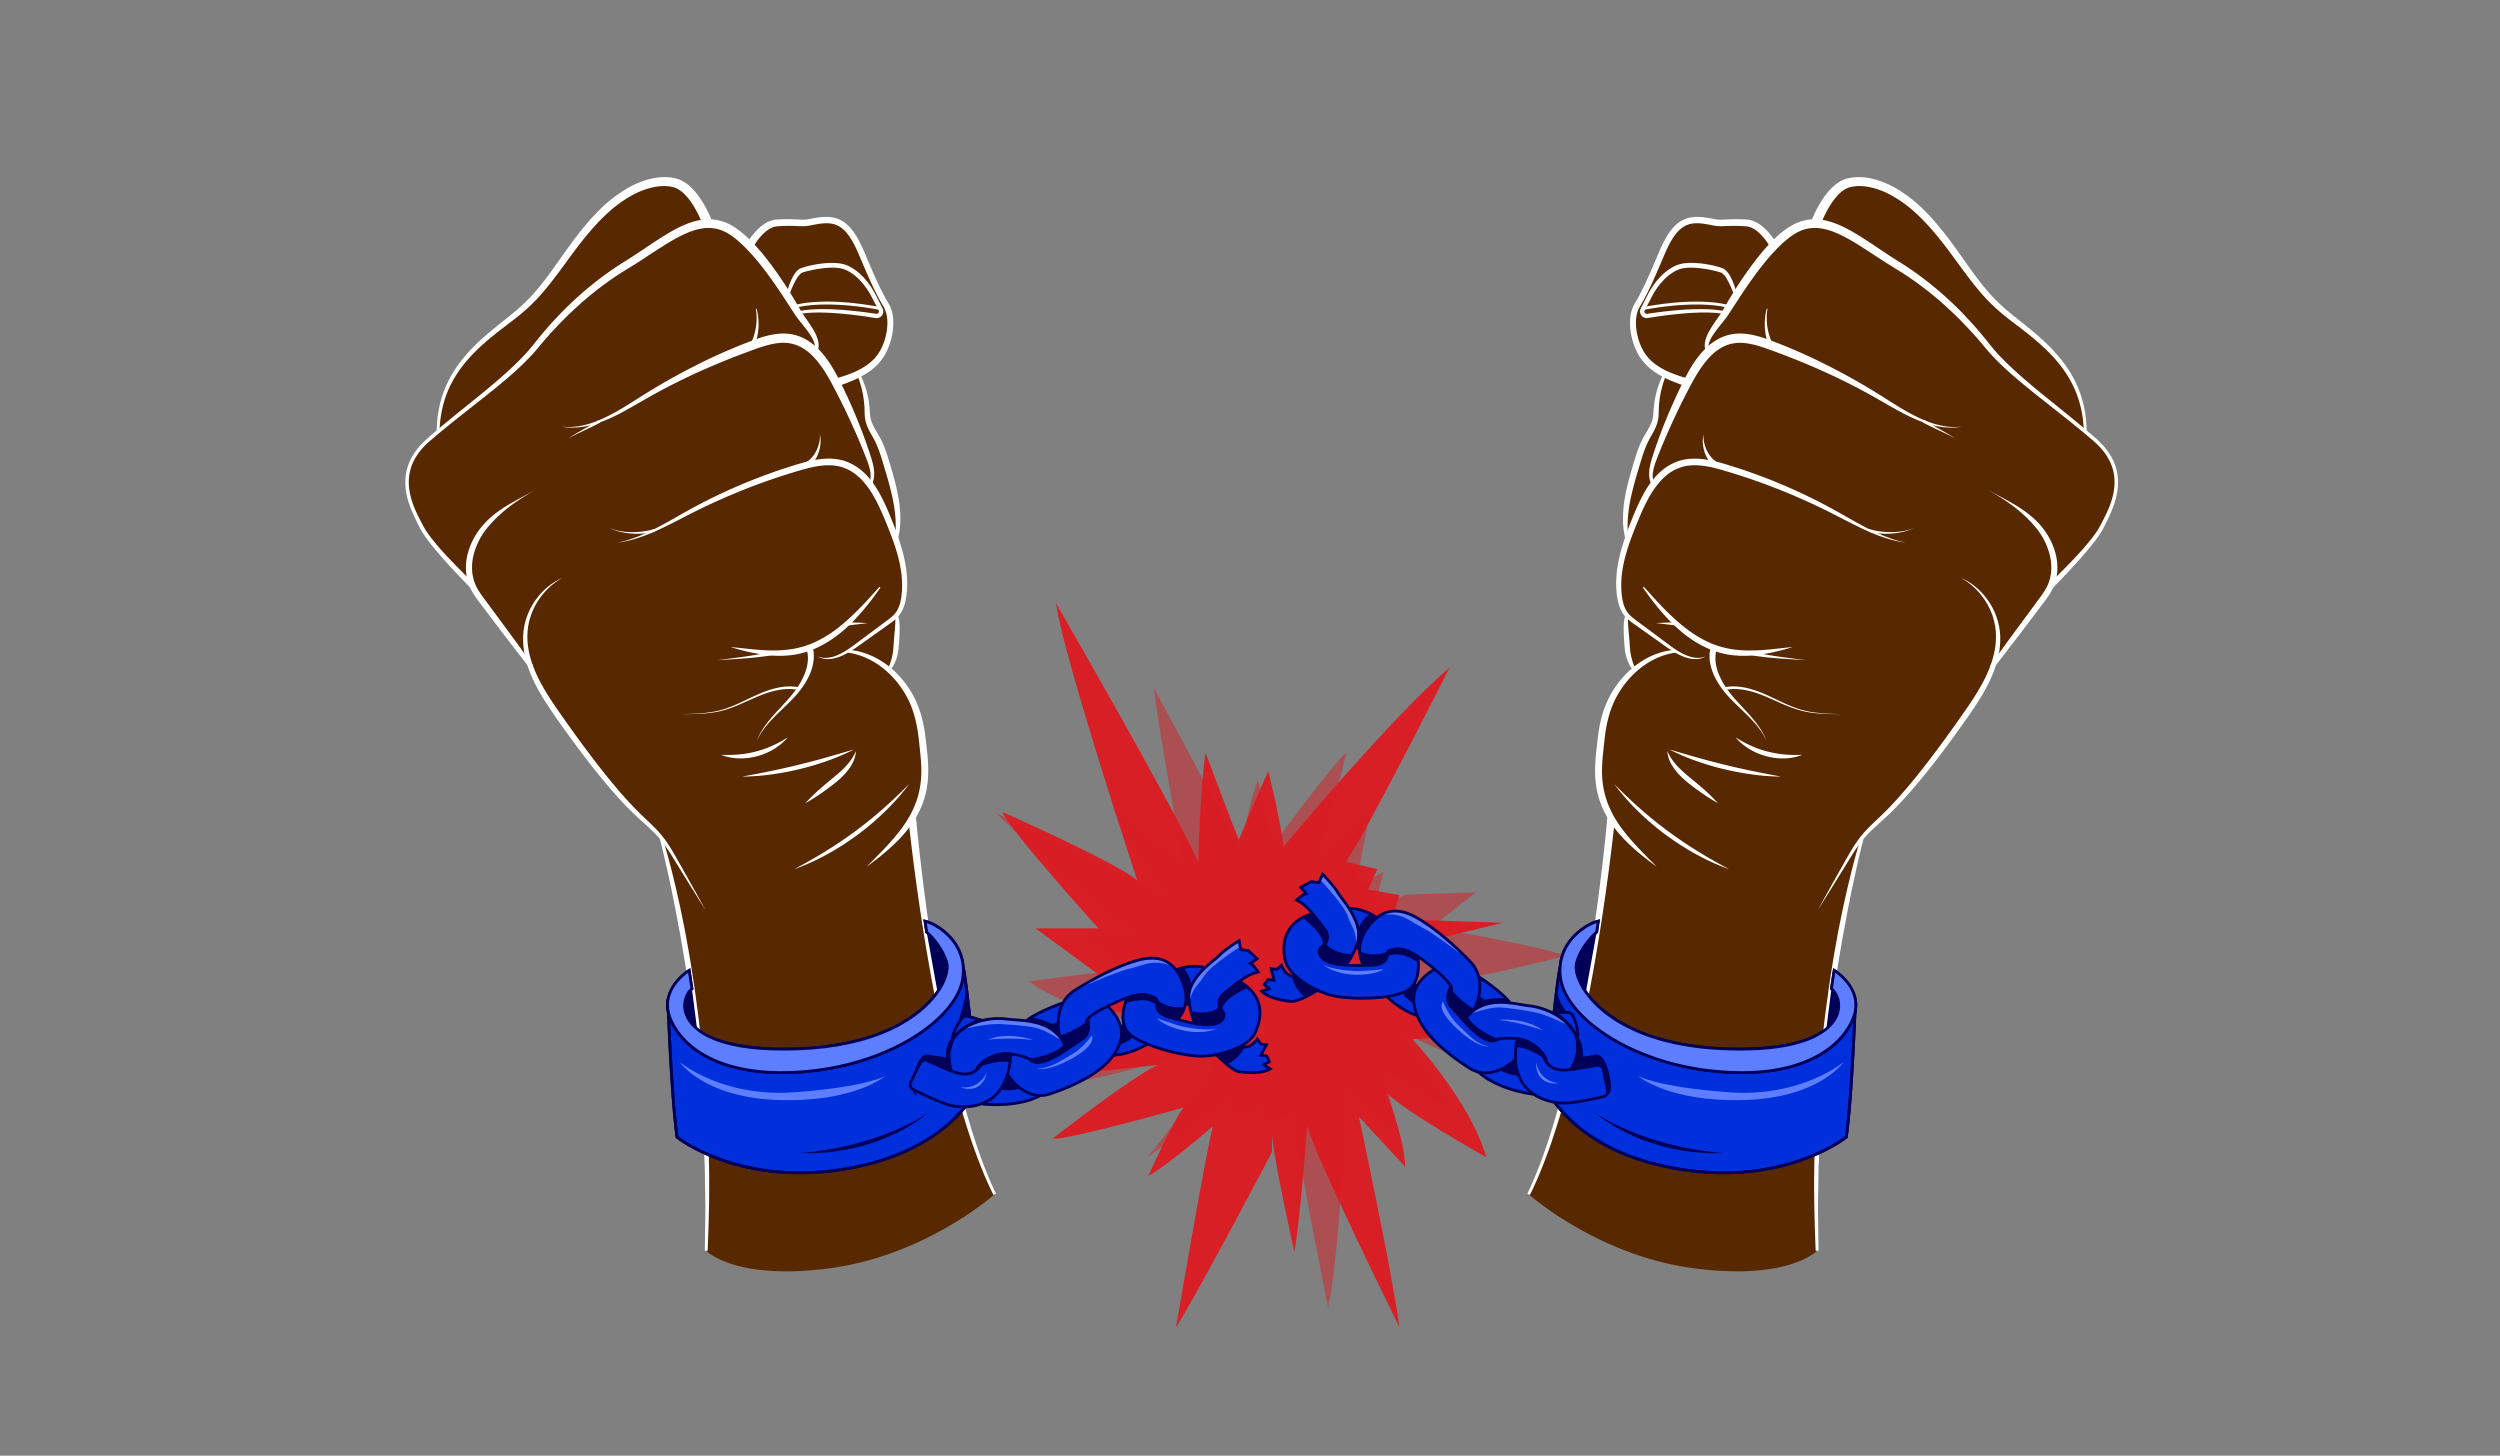 <svg xmlns="http://www.w3.org/2000/svg" viewBox="0 0 5355.38 3118.32"><rect x="0" y="0" width="5355.38" height="3118.32" fill="#808080" stroke="none"/><defs><style>.cls-1{fill:#d81f25}.cls-3{fill:#582900}.cls-4{fill:#fff}.cls-5{fill:#002fdb}.cls-6{fill:#000058}.cls-7{fill:#5d7fff}</style></defs><g id="Explosion"><path class="cls-1" d="m2353 2087.57-134.56-98.94H2353s-190-209.74-205.79-249.32c0 0 241.4 106.85 288.89 146.43 0 0-158.29-478.85-174.12-593.62 0 0 249.31 431.36 304.72 554 0 0 4-158.29 15.83-233.49 0 0 51.45 138.51 71.23 186 0 0 47.49-114.76 63.32-146.42 0 0 31.66 130.59 31.66 162.25 0 0 237.45-284.93 356.17-383.87 0 0-182 360.13-221.61 415.53l67.27 15.83-19.78 43.54 67.21 11.91-15.83 51.44 237.45 7.92-229.53 55.4-67.28 55.41s245.36 87.06 324.51 138.51c0 0-110.81-7.92-221.62 0 0 0 122.69 130.6 158.3 253.28 0 0-182-102.9-213.7-138.51 0 0 39.57 102.89 39.57 158.29L2911 2392.29s67.27 312.64 87.06 451.15c0 0-182-368-197.87-431.36 0 0-15.83 213.7-27.7 269.11 0 0-47.49-213.71-47.49-253.28v39.57s-158.3 300.77-205.79 376c0 0 63.32-372 79.15-431.36 0 0-95 83.11-138.51 106.85 0 0 51.44-114.77 75.19-146.42 0 0-237.45 67.27-281 67.27 0 0 166.21-130.59 225.58-158.3l-190 19.79 146.42-126.64-75.19-11.87 71.24-55.4Z"/><path class="cls-1" d="m3011 1916.55 150.46-5-95.28 75s251.5 42.57 284.79 61.76c0 0-230.54 59-286.24 57.46 0 0 379.19 250.77 454.41 323.21 0 0-417.15-166.38-524.81-222.34 0 0 85.49 114.29 119 174.16 0 0-113.69-69.38-154.19-92 0 0 30.39 107.75 36.84 139 0 0-95.27-74.82-112.93-97.23 0 0-9.19 334.2-38.08 470.48 0 0-72-356.54-74.85-417.85l-56.47 26.32-10.27-41.86-54.26 29.12-17.49-45.26-172.55 126.84 131.63-167.26 16.73-76.76s-222.3 75.21-307 82.93c0 0 82.88-56.2 156.92-123.62 0 0-159.71-24-253.36-91 0 0 186.29-28.69 228.58-21.13 0 0-85.42-50.78-116.32-90l129.67 20.48s-222-183.85-313.3-270.89c0 0 334.19 159.07 380.72 195.07 0 0-108-160.15-130.49-206 0 0 152.83 124.83 174.91 152.85s-22.08-28-22.08-28-55.67-301.27-64-381c0 0 162.66 298.73 184.57 349.59 0 0 20.89-111.82 38.47-152.92 0 0 27.59 110 28.44 145.63 0 0 130.6-180.09 161.43-204.37 0 0-44.85 185.19-71.43 237.92l123.47-120-33.05 171.34 59.87-33.53-19.54 79Z" style="opacity:.5"/></g><g id="Hand2"><path class="cls-3" d="M4488.4 942.66q-10.41-9.12-21.2-18.16c-1.91-145.66-115.81-206.49-178.72-261.1s-95-124.38-157.54-192.19-126.79-90.77-170.41-79.65-70.53 87.15-70.53 87.15l.46.35a87.5 87.5 0 0 0-36.8 6.78c-17.62 7.33-36 22.26-53.78 40.64 0 0-25.28-46.66-58.16-49s-50.47 1.09-63.57-.35-37.39-9.4-59.2-3.84-39.68 23.47-59.4 70.34-35.67 83.54-51.78 109.6-9.29 68.15 4.06 95.85c10.74 22.27 28.42 38.81 55.17 52.12a203.24 203.24 0 0 0-18.71 74.38c-.42 7.62-.42 15.32-2 22.78-3.3 15.71-13.18 29.08-20.6 43.31-8.49 16.3-13.84 34-19.14 51.61-16.07 53.34-32.26 109.63-20.39 164-13.37 38.92-22.24 79.1-16.82 119.47 1.88 14 5.7 28.23 14.52 39.26.47.58 1 1.13 1.44 1.69-2.84 13-2 26.59-1.13 39.92l1.38 21.15c.31 4.81.63 9.62 1.25 14.4a101.65 101.65 0 0 0 14.19 40.65l.1 1.26a194.35 194.35 0 0 0-21 21.39c-27.41 32.66-43.73 69.89-49.93 126.45-4.87 44.39-10.25 80.43 1.8 123.43a189.73 189.73 0 0 0 19.68 45.51s-50.57 550-176.77 806.51c0 0 146 130.52 351.31 158.18s266.54-37.39 266.54-37.39c-19.82-492.45 97.15-885.47 97.15-885.47 14.21-17.12 31.27-31.61 47.41-46.92C4095.06 1692 4160 1604.1 4205.82 1539c25.09-35.64 50.92-74 64.66-114.73l100.86-134.85c8.07-10.79 16.2-21.68 21.7-34 0 0 89-85.86 109.32-126s65.82-116.79-13.96-186.76Z"/><path class="cls-3" d="M3525.32 1836a40.21 40.21 0 0 0-35.85 0c-19.31 9.49-16.68 50.76-22.83 90.27s-17.66 146.39 2.64 191.58c25 55.59 86.93 96 137.86 107.37s158.56 13 245.13 8c0 0-195.91 39-313.16-12.34s-140.9-91.51-140.9-91.51l53.47-377.43ZM3520.31 1257.85s84.75 110.68 150.77 130.06c0 0-3.63 13-2.66 22.62 0 0-52.82 4-87.53-21s-67.5-85.29-60.58-131.68Z"/><path class="cls-3" d="m3485.32 1317.71 104.31 77.43s-53.79.88-88.52 39.95c0 0-25.2-63.82-15.79-117.38ZM4003.74 1136.26s-76.16-59.15-99.39-78.47-96.27-69.37-129.56-81.66-109.69-39.23-133.4-36.74-73.64 7.71-86.43 82.81c0 0 43.4-57.49 139.12-22.37s157.18 59.72 157.18 59.72ZM3614.75 819.33l-47.9 103.27-27.35 74.21s-5.6 25.83 3.8 39l-56 117.22s-8.09-39.5-2.53-70.84 25.84-102.11 25.84-102.11 24.28-50.77 30-66.23 9.19-53.82 9.19-53.82 11.34-47.52 17.22-58.8Z"/><path class="cls-3" d="M3689 680.31s-58.12.77-85.34 24.48-47.77 60.32-36.62 96.46l47.74 18.08 44.46-65s-9.92-12.67 2.38-33.75a404.84 404.84 0 0 1 27.38-40.27ZM3922.1 420s74.93 18.67 135.52 86.29 95.72 86.93 115.91 102.74 136.52 159.08 159.15 206.43c0 0-104.7-95.79-110.85-110.71s-69.37-70.49-86.06-82.23-87.6-64.42-113.58-81.54-96.23-63.7-126-61.58l2.73-22.18ZM4127 902.3s-61.47-39.45-86.93-64.92-67.62-59.71-96.6-79-91.32-54.44-113.27-63.22-63.23-40.4-106.26 23.71l133.48 45.66 77 36.34 86.29 50.59s85.21 49.9 106.29 50.84ZM3431.18 1574.85s28 176.17 75.2 243.59c0 0-68.08-62.5-77.18-121.8s1.98-121.79 1.98-121.79ZM3675 1440.89s32.1 61.25 51.5 71.34 50.65 59.11 54.36 67.35c0 0-32.33-36.19-45.5-45.85s-61.01-27.62-60.36-92.84ZM3500.25 2480.05s-68.62-8.48-102 23.13-56.38 104.46-56.38 104.46l-66.92-49.26s59.8-153.8 70.53-195.46Z"/><path class="cls-3" d="m3892.76 2450.49-1.77 62s-103.39 34.16-175.84 32.84-164.65-7.9-208.11-22.39-92.37-23.46-127.19 2.76l-3.69-52.81 58.43-58Z"/><path class="cls-4" d="M4082.18 1162.58a258.06 258.06 0 0 1-33.35-7.12 318.73 318.73 0 0 1-32.33-11.14c-21.2-8.45-41.62-18.68-61.82-29.06s-40.25-20.83-60.69-30.49c-10.22-4.84-20.47-9.59-30.81-14.15-5.16-2.31-10.31-4.61-15.51-6.83s-10.37-4.46-15.59-6.62a1331.81 1331.81 0 0 0-127.46-45.69C3683 1005 3661.5 998.6 3639.86 997a129.11 129.11 0 0 0-16.09-.19 102.52 102.52 0 0 0-15.69 2.19c-1.3.22-2.54.64-3.81 1a37.75 37.75 0 0 0-3.76 1.12l-7.39 2.71-7.09 3.44c-2.32 1.23-4.52 2.71-6.79 4a118.64 118.64 0 0 0-23.9 21.17 179.74 179.74 0 0 0-19.16 26.53c-11.34 19-20.38 39.47-28.89 60.4s-16.71 41.87-23 63.3c-3.1 10.72-5.74 21.55-7.75 32.47a226.3 226.3 0 0 0-3.52 33c0 2.76-.17 5.52-.1 8.28l.29 8.26c.14 2.75.48 5.48.71 8.23s.56 5.47 1 8.16c1.72 10.73 4.85 21.18 10.71 29.72s14.87 14.88 24 21.69l27.31 20.31 27.31 20.32 13.6 10.15c4.56 3.26 9.12 6.52 13.84 9.5 9.43 5.92 19.3 11.24 30 14.24a35.09 35.09 0 0 0 4 1 33.42 33.42 0 0 0 4.07.74c1.37.15 2.74.38 4.12.48l4.15.09a50 50 0 0 0 16.43-3.25 45.74 45.74 0 0 1-16.26 5.46 55.93 55.93 0 0 1-17.41-.72 83.18 83.18 0 0 1-16.67-5.08 127.7 127.7 0 0 1-15.57-7.66c-10.08-5.64-19.36-12.47-28.61-19l-27.74-19.73-27.74-19.72c-4.6-3.29-9.32-6.53-13.93-10.27a67.56 67.56 0 0 1-12.69-13.06c-7.25-10.12-10.92-22-13-33.49-.53-2.9-1-5.8-1.26-8.7s-.73-5.79-.93-8.7l-.47-8.74c-.12-2.92 0-5.83-.06-8.75a238.1 238.1 0 0 1 3-34.7 345.37 345.37 0 0 1 7.42-33.86 612.22 612.22 0 0 1 22.48-64.95c8.38-21.16 17.47-42.42 29.24-62.56a195.54 195.54 0 0 1 20.38-28.76 127.8 127.8 0 0 1 26.91-23.77c2.61-1.55 5.15-3.23 7.84-4.64l8.23-4 8.6-3.13c1.42-.57 2.93-.87 4.39-1.3s2.94-.85 4.43-1.11a117.18 117.18 0 0 1 18-2.47 144.75 144.75 0 0 1 17.93.25 213.78 213.78 0 0 1 34.67 5.83c11.27 2.77 22.27 6 33.12 9.48a1186.19 1186.19 0 0 1 128 48.19c41.72 18.34 82.25 39.57 121.51 62.31q14.79 8.41 29.71 16.45c10 5.38 20 10.51 30.28 15.22 20.39 9.62 41.74 17.37 63.92 22.2Z"/><path class="cls-4" d="M4004.58 1133.35a137.28 137.28 0 0 0 23.37 5.06 172.88 172.88 0 0 0 24.09 1.5 150.07 150.07 0 0 0 24.12-2.06 93 93 0 0 0 23.25-6.93 93.37 93.37 0 0 1-22.94 8.41 152 152 0 0 1-24.31 3.61 176.63 176.63 0 0 1-24.67 0 142.65 142.65 0 0 1-24.59-3.75ZM3840.37 1386.06c-29.81 9.13-60.36 16.37-92 18.42a210.22 210.22 0 0 1-47.73-2.5 206.75 206.75 0 0 1-23.4-5.84l-11.35-4c-3.74-1.45-7.36-3.17-11.05-4.75a232.36 232.36 0 0 1-40.92-24.63l-9.41-7.27-9-7.75c-3-2.53-5.79-5.35-8.7-8-1.43-1.36-2.89-2.69-4.29-4.07l-4.15-4.19a441.16 441.16 0 0 1-31.14-35.22c-9.79-12.18-19-24.74-27.92-37.53l2.09-1.66c20.85 23.07 41.39 46.32 64.13 67a355.24 355.24 0 0 0 35.47 29 251.06 251.06 0 0 0 39.18 22.7c3.46 1.47 6.87 3.08 10.37 4.43l10.61 3.74c7.2 2.08 14.42 4.1 21.78 5.52a250.59 250.59 0 0 0 45.09 4c7.62-.1 15.27-.19 22.94-.7 3.83-.18 7.66-.52 11.5-.83s7.69-.64 11.54-1c15.35-1.61 30.8-3.49 46.36-4.87Z"/><path class="cls-4" d="m3593.93 1340.42-47.29-5.8 47.6-1.92-.31 7.72zM3748.51 1395c39.37 9.7 80.19 14 120.69 19.21-40.76-2.61-81.69-4.18-122.35-11.41ZM3677.7 1389.75a68.84 68.84 0 0 0-2.69 27 97.94 97.94 0 0 0 6.85 27.28c7.15 17.75 18.28 34.12 31 49s27.05 29 40 44.26 24.74 31.79 31.67 50.53c-8-18.3-20.58-34-34.22-48.24s-28.56-27.49-42.52-41.92-26.56-30.76-35.41-49.51a108.89 108.89 0 0 1-9.33-29.93 81.71 81.71 0 0 1 1.38-32.14Z"/><path class="cls-4" d="M3695.59 1471.9a111.6 111.6 0 0 1 16.49-1.52 130.51 130.51 0 0 1 16.44 1c5.43.74 10.79 1.79 16.09 3.06s10.48 2.88 15.62 4.61c20.58 7 39.67 17 59.09 26 9.72 4.49 19.54 8.72 29.63 12.22a189.57 189.57 0 0 0 31 7.84c21.12 3.54 42.65 4.09 64.08 4.63-21.44 0-43-.07-64.31-3.13a192.31 192.31 0 0 1-31.5-7.18c-10.28-3.29-20.28-7.33-30.15-11.61-19.72-8.55-39-18.1-59.26-24.46-5.07-1.57-10.19-3-15.34-4.13s-10.36-2-15.58-2.59a124.8 124.8 0 0 0-15.69-.6 105.45 105.45 0 0 0-15.48 1.8ZM3718 1579.58a259 259 0 0 0 33.28 18.05 217.53 217.53 0 0 0 35 12.28 235 235 0 0 0 36.55 6.27 304.18 304.18 0 0 0 37.84.83 110.13 110.13 0 0 1-38.09 7.57 135.13 135.13 0 0 1-38.93-4.65 140.59 140.59 0 0 1-36.09-15.26c-11.16-6.82-21.41-15.1-29.56-25.09ZM3676.13 1002.15a51.44 51.44 0 0 1-15.48-14.9 72.48 72.48 0 0 1-9-18.32 78.76 78.76 0 0 1-3.9-19.55 63.73 63.73 0 0 1 1.46-19.52 62.47 62.47 0 0 0 1.5 19.08 75.11 75.11 0 0 0 6.47 17.68 64.88 64.88 0 0 0 10.51 15 41 41 0 0 0 13.94 9.87Z"/><path class="cls-4" d="M4201.71 914.15c-18.64 3.13-38 2-56.56-2.07-18.58-4.28-36.45-11.23-53.63-19.36s-33.67-17.59-50.06-27-32.63-18.76-49.2-27.65c-66.11-35.75-135.32-65.31-205.75-90.59-17.46-6.23-34.89-11.51-52.13-12.87a85.07 85.07 0 0 0-25.17 1.72 78 78 0 0 0-23.24 9.36 107.39 107.39 0 0 0-20.4 15.89 177.45 177.45 0 0 0-17.35 20.34 262.93 262.93 0 0 0-15.08 22.8c-4.73 7.91-9.14 16-13.49 24.32-8.7 16.59-17.23 33.28-25.33 50.19s-15.91 34-23.43 51.16-14.71 34.57-21.51 52.05c-3.36 8.66-6.44 17.32-8 26.14s-1.59 17.81 1.51 26l-5.58 2.37c-4.37-9.21-5.28-19.74-4.21-29.55s3.68-19.32 6.57-28.43c5.86-18 12-35.94 18.81-53.67s13.82-35.3 21.52-52.63 15.46-34.67 24-51.67 17.57-34.16 28.91-50.21A193.32 193.32 0 0 1 3652 748a125.93 125.93 0 0 1 23.91-19 97.81 97.81 0 0 1 28.89-12 104.9 104.9 0 0 1 31.06-2.17c20.48 1.57 39.4 7.8 57.31 14.41 35.6 13.41 70.52 28.34 104.6 45.06s67.52 34.61 100.1 54c16.29 9.63 32.39 19.7 48.26 29.83s31.83 20.05 48.38 28.79 33.57 16.58 51.56 21.72l6.79 1.71 3.4.87c1.14.25 2.29.44 3.44.66l6.9 1.28c2.31.4 4.64.55 7 .83 9.27 1.09 18.69.79 28.11.16Z"/><path class="cls-4" d="M4122.37 899.71c10.64 7 21.87 13.37 33 19.79s22.43 12.8 33.21 19.89c-11.29-6.22-23-11.67-34.61-17.2s-23.35-11-34.79-17.3ZM3588.72 1398.15c-23.61 3.31-45.93 12.77-65.37 26.17a193.4 193.4 0 0 0-49.4 50.23 198.06 198.06 0 0 0-17.28 30.7 206.29 206.29 0 0 0-11.49 33.36 291.45 291.45 0 0 0-6.79 34.92l-1.06 8.88-1 9.07-1.91 18.09c-1.22 12-2.31 23.94-2.61 35.79a217 217 0 0 0 1.88 35.19 193.33 193.33 0 0 0 8.09 34.1 221.42 221.42 0 0 0 14.24 32.14 279.39 279.39 0 0 0 19.42 29.79c7.13 9.58 14.94 18.7 22.93 27.74s16.49 17.68 24.94 26.41 17.14 17.29 25.65 26c-19.71-14.4-38.92-29.49-56.9-46.28a364.2 364.2 0 0 1-25.61-26.76 265 265 0 0 1-21.91-30.31 201.08 201.08 0 0 1-16.3-34.06 189.33 189.33 0 0 1-9.1-36.73A234 234 0 0 1 3417 1645c.29-12.48 1.29-24.82 2.59-37l2.07-18.19 1.06-9.07 1.17-9.23a305 305 0 0 1 7.44-36.64 220 220 0 0 1 13-35.32 199.7 199.7 0 0 1 19.2-32.42c14.68-20.23 33.05-38.06 54.27-51.35s45.49-22 70.37-23.68ZM3894.25 1949.15q26.09-47.58 52.75-94.81c8.88-15.73 17.51-31.68 27.71-46.91a221.67 221.67 0 0 1 16.66-22c6-7 12.42-13.53 19-19.85s13.17-12.5 19.67-18.72c3.26-3.09 6.41-6.27 9.58-9.44l4.76-4.75 4.64-4.87q18.56-19.48 36-40.14c23.29-27.43 45.24-56 66.86-84.89s42.43-58.43 63-88c10.14-14.83 19.88-29.87 28.53-45.44a287.12 287.12 0 0 0 22.13-48.28c5.62-16.69 9.41-34 10-51.55.05-2.19.23-4.39.17-6.58l-.31-6.56c-.16-2.19-.09-4.41-.43-6.57l-.79-6.52a148.54 148.54 0 0 0-6.35-25.56c-11.76-33.25-35.83-62.58-67.56-80.09 33.27 14.55 60.27 43.28 74.18 77.58a155.28 155.28 0 0 1 7.94 26.67l1.12 6.9c.44 2.3.45 4.63.69 6.94l.57 7c.13 2.32 0 4.65.05 7a179.85 179.85 0 0 1-9 54.8 296.35 296.35 0 0 1-22 50.64c-8.81 16.1-18.64 31.51-28.8 46.58s-20.66 29.82-31.25 44.52-21.32 29.3-32.2 43.8c-21.75 29-44.39 57.37-68.25 84.78-11.9 13.72-24.21 27.12-37.11 40l-4.82 4.84-4.95 4.72c-3.3 3.15-6.58 6.32-10 9.37-6.7 6.13-13.46 12.12-20 18.22s-13 12.3-19 18.83a213.44 213.44 0 0 0-16.74 20.72c-10.38 14.53-19.51 30.13-29.07 45.49q-28.47 46.21-57.38 92.13Z"/><path class="cls-4" d="M4263.1 1426.14q35.32-49.34 71.41-98.1l36-48.74c5.88-8 11.35-16.13 15.38-24.66a91.57 91.57 0 0 0 7.63-27 108.37 108.37 0 0 0-.56-28.43 129.8 129.8 0 0 0-7.67-27.8 148 148 0 0 0-13.11-26l-4.06-6.07-4.4-5.84c-3-3.84-6.15-7.66-9.48-11.29a299.31 299.31 0 0 0-44.46-40c-16.18-12-33.51-22.59-51.05-32.62 17.75 9.69 35.7 19 53.3 29.22s34.67 21.84 49.5 36.39c3.71 3.62 7.23 7.43 10.66 11.37l4.93 6.12 4.59 6.38a159.62 159.62 0 0 1 15.12 27.61 140.87 140.87 0 0 1 8.88 30.43 112.55 112.55 0 0 1 .78 32 102.6 102.6 0 0 1-8.85 31.07c-4.68 9.74-10.7 18.43-16.78 26.67l-36.61 48.45q-36.61 48.38-73.93 96.22Z"/><path class="cls-4" d="M4388.48 1251.11c11.46-10.72 22.76-21.79 33.82-33s22-22.59 32.6-34.21 20.76-23.64 30.1-36.12c1.15-1.57 2.38-3.1 3.46-4.7l3.26-4.79c2.29-3.16 4-6.5 6-9.76 3.69-7 7.37-14 10.87-21 7-14 13.12-28.39 16.93-43.38s5.3-30.46 3.2-45.59a101.81 101.81 0 0 0-5.66-22.12 111 111 0 0 0-10.48-20.36l-3.2-4.78-3.51-4.58c-1.13-1.56-2.4-3-3.67-4.46s-2.49-2.94-3.81-4.35c-2.73-2.73-5.29-5.64-8.21-8.19l-4.27-3.94-4.48-3.85c-23.92-20.56-48.64-40.24-73.45-59.84l-37.24-29.46c-12.4-9.85-24.82-19.72-37-29.86-24.48-20.21-48.37-41.39-70.06-65.12-10.75-12.24-20.41-24.32-30.87-36.11s-21.15-23.22-32.14-34.42-22.42-21.93-34-32.49-23.67-20.63-35.94-30.31-24.8-19.1-37.74-27.89c-6.37-4.52-13-8.66-19.52-13l-20.06-12.37c-27.26-16.67-53.24-34.94-79.9-51.12-13.34-8-26.87-15.57-40.83-21.35s-28.34-9.87-42.63-10.24a79.78 79.78 0 0 0-40.83 9.89c-3.19 1.65-6.26 3.69-9.37 5.66-3 2.17-6.08 4.25-9 6.64s-5.82 4.8-8.72 7.23c-2.8 2.59-5.67 5.07-8.38 7.79-5.54 5.27-10.81 10.92-16.08 16.56s-10.32 11.55-15.24 17.58c-9.94 12-19.37 24.44-28.5 37.15s-17.89 25.74-26.6 38.82l-25.9 39.82c-4.74 6.89-9.85 13-14.74 19.2s-9.79 12.21-14.16 18.48-8.36 12.69-10.78 19.47-3 13.81.06 20.13l-5.2 3.11a27.88 27.88 0 0 1-4.65-12.59 39 39 0 0 1 .95-13.2 88.52 88.52 0 0 1 9.84-23.11c8.11-14.2 18.21-26.84 26.09-39.66 3.9-6.48 7.89-13.54 11.89-20.35s8.19-13.63 12.38-20.41q12.54-20.34 26.32-40c9.17-13.09 18.67-26 28.79-38.5a385.6 385.6 0 0 1 32.5-36c2.88-2.88 6-5.58 9-8.35s6.22-5.4 9.55-7.91 6.68-5 10.09-7.43c3.57-2.28 7.1-4.61 10.94-6.61a100.36 100.36 0 0 1 24.32-9.41 94.09 94.09 0 0 1 26-2.58c17.44.66 33.9 5.69 49.06 12.16s29.3 14.6 43 23c27.26 16.95 52.9 35.41 79.47 52l5 3.11 5.07 3.23 10.12 6.47c6.61 4.52 13.34 8.87 19.8 13.59 13.11 9.19 25.74 19 38.17 29.07s24.38 20.68 36.14 31.48 23 22.16 34 33.71 21.61 23.47 31.91 35.63 20.15 24.93 30 36.67c20.56 23.4 43.74 44.79 67.65 65.3 6 5.14 12 10.26 18.06 15.3s12.13 10.11 18.26 15.09l36.91 29.8c24.64 19.87 49.24 39.87 73.11 60.79a224 224 0 0 1 17.5 16.62c1.38 1.48 2.66 3 4 4.57s2.66 3.06 3.86 4.71l3.69 4.84 3.4 5.08a119.59 119.59 0 0 1 11.2 21.81 111.34 111.34 0 0 1 6.07 23.75c2.34 16.25.83 32.83-3.13 48.51s-10.17 30.68-17.08 45.06c-3.48 7.2-7 14.24-10.67 21.31-2 3.56-3.93 7.28-6.24 10.57l-3.34 5.07c-1.11 1.69-2.34 3.26-3.51 4.9-9.44 13-19.67 25.21-30.11 37.22-20.86 24-42.75 47-65.06 69.67Z"/><path class="cls-4" d="M3789.55 742a91.73 91.73 0 0 1-3.62-10c-1-3.34-1.85-6.68-2.56-10.06a129.2 129.2 0 0 1-2.73-20.39 124.23 124.23 0 0 1 .43-20.42 131.55 131.55 0 0 1 3.58-20l1.55.34a128.21 128.21 0 0 0-1.58 19.81 119.54 119.54 0 0 0 1.51 19.66 122.24 122.24 0 0 0 4.49 19.06c1 3.1 2.1 6.15 3.3 9.14a86.52 86.52 0 0 0 4 8.52ZM3879.52 475.12c.95-2.54 1.81-4.68 2.77-7s1.9-4.45 2.9-6.65q3-6.61 6.32-13a226 226 0 0 1 15-25 142 142 0 0 1 19.38-22.84c7.43-7 16.29-13.24 26.81-17a56.18 56.18 0 0 1 7.91-2.07c2.54-.46 5.08-1.08 7.64-1.36l7.66-.69c2.55-.19 5.08-.05 7.62-.08h3.81l3.76.34c2.49.26 5 .38 7.49.77a145.24 145.24 0 0 1 14.61 2.93 192.34 192.34 0 0 1 53.49 23 296.37 296.37 0 0 1 45.64 34.67 454.4 454.4 0 0 1 38.9 41.3c24.33 28.76 45.31 59.77 66.83 89.84 10.76 15 21.71 29.84 33.39 44a373.37 373.37 0 0 0 37.7 39.68c13.44 12.3 28.13 23.6 42.63 35.24s29 23.43 42.89 36.07a377.07 377.07 0 0 1 38.89 40.73c6 7.27 11.49 15 16.74 22.8 2.51 4 5.14 7.93 7.42 12.07 1.16 2.06 2.38 4.08 3.5 6.16l3.25 6.29c17.17 33.72 25.35 71.61 25.41 109.11l-6.06.08c-.77-36.71-9.43-73.21-26.62-105.44l-3.25-6c-1.12-2-2.34-3.92-3.5-5.88-2.27-4-4.89-7.7-7.38-11.52a273.16 273.16 0 0 0-16.63-21.76c-11.73-14-24.91-26.84-38.66-39s-28.31-23.53-43-34.8-29.68-22.4-43.88-34.92a387.12 387.12 0 0 1-39.63-40.36c-12.23-14.3-23.61-29.2-34.7-44.17-22.18-29.95-43.4-60.2-67.54-87.79a437.33 437.33 0 0 0-38.03-39.13 278.46 278.46 0 0 0-43.44-31.92c-15.37-9.1-31.82-16.18-48.73-20.13a123.86 123.86 0 0 0-12.71-2.34c-2.13-.3-4.25-.35-6.37-.54l-3.18-.25h-3.16c-2.1.07-4.22 0-6.29.16l-6.2.66c-2 .25-4 .81-6 1.18a38 38 0 0 0-5.53 1.52c-7 2.63-13.61 7.27-19.57 13.09a121.71 121.71 0 0 0-16.23 19.85 204.79 204.79 0 0 0-13.31 22.98c-2 4-3.86 8-5.63 12.11-.89 2-1.74 4.1-2.56 6.15s-1.65 4.2-2.29 6ZM3792.57 530.26c-1.36-2.52-3.13-5.4-4.85-8s-3.59-5.31-5.51-7.87a114.72 114.72 0 0 0-12.52-14.23 68.33 68.33 0 0 0-14.55-10.86 40.89 40.89 0 0 0-7.91-3.26 35.92 35.92 0 0 0-4-.93l-2-.24c-.68-.08-1.61-.12-2.4-.18a349.84 349.84 0 0 0-39.69-.5c-6.74.19-13.55.66-21.15 0-7.56-.85-13.93-2.47-20.46-3.6-12.85-2.37-25.69-3.56-37.29-.71a48.76 48.76 0 0 0-16.06 7.42 67.15 67.15 0 0 0-13.28 12.7c-8 9.81-14.34 21.36-19.94 33.28s-10.58 24.54-16 36.92c-10.71 24.81-21.51 49.68-34.71 73.75-1.64 3-3.37 6-5.13 9-.85 1.44-1.87 3-2.59 4.36l-2.13 3.9a64 64 0 0 0-5.06 17.56 93.54 93.54 0 0 0-.89 9.36c0 3.17-.09 6.34.17 9.53a119.81 119.81 0 0 0 2.65 19 124.8 124.8 0 0 0 13.47 35.81 96.75 96.75 0 0 0 11.15 15.15 110.47 110.47 0 0 0 14.11 12.56 154.81 154.81 0 0 0 33.74 18.62 292.38 292.38 0 0 0 37.46 12.25l-4.83 16.57a355 355 0 0 1-38.77-14.7c-12.62-5.87-25.08-12.62-36.28-21.5a125.12 125.12 0 0 1-15.59-14.79 118.23 118.23 0 0 1-12.5-17.63 142.45 142.45 0 0 1-14.51-39.76 132.82 132.82 0 0 1-2.78-21c-.26-3.54-.17-7.12-.15-10.69a106 106 0 0 1 1-10.76 76.31 76.31 0 0 1 6.13-21.16l2.7-5c.9-1.62 1.71-2.88 2.57-4.34 1.68-2.83 3.34-5.68 4.92-8.59 12.73-23.26 23.44-48 34.06-72.65 10.68-24.42 19.77-50.74 37.56-73.35a80.43 80.43 0 0 1 15.76-15.26 62.45 62.45 0 0 1 20.39-9.59 79.64 79.64 0 0 1 22-2.18 149.82 149.82 0 0 1 21 2.37c6.76 1.14 13.54 2.71 19.38 3.29s12.55.09 19.28-.18a371.94 371.94 0 0 1 41.17 0c.89.06 1.65.07 2.64.16l3 .32a51.32 51.32 0 0 1 5.84 1.25 55.36 55.36 0 0 1 10.83 4.27 82.7 82.7 0 0 1 18 13 136.41 136.41 0 0 1 14.45 15.85q3.29 4.19 6.27 8.58c2 3 3.86 5.8 5.77 9.17Z"/><path class="cls-4" d="M3715.56 634.64a248.1 248.1 0 0 0-10.8-26.66 119.6 119.6 0 0 0-6.77-12.33 40.89 40.89 0 0 0-8.36-9.93 13.62 13.62 0 0 0-2.27-1.47 6.84 6.84 0 0 0-1.09-.48l-.26-.11-.42-.13-.85-.26c-2.23-.7-4.53-1.32-6.83-1.93-4.6-1.22-9.27-2.29-13.95-3.26a248.56 248.56 0 0 0-28.35-4.12c-9.45-.73-19-.91-28.08.46-8.94 1.12-17.25 4.9-25.05 9.85a110.44 110.44 0 0 0-21.15 18.28 148.45 148.45 0 0 0-17 22.66c-1.18 2-2.45 4.06-3.56 6.15s-2.24 4.11-3.37 6.33l-6.77 13-6.81 13-.42.81-.2.39-.1.23a3.5 3.5 0 0 0-.33.9 4.14 4.14 0 0 0-.12 1.82 5.19 5.19 0 0 0 1.81 3.27 4.86 4.86 0 0 0 3.53 1.09h.6l.91-.14 1.82-.27 3.64-.54 14.57-2q14.59-1.94 29.24-3.43c19.53-2 39.15-3.35 58.85-3.54 9.84-.18 19.71.14 29.57.72a213.18 213.18 0 0 1 29.51 4l-1.28 5.93c-18.81-3.47-38.29-3.87-57.65-3.26s-38.76 2.35-58.08 4.54c-9.66 1.09-19.31 2.37-28.94 3.77l-14.42 2.19-3.6.58-1.8.3-.9.14c-.25 0-.83.1-1.23.14a14.13 14.13 0 0 1-10.15-3 14.53 14.53 0 0 1-5.26-9.17 13.48 13.48 0 0 1 .27-5.44 12.75 12.75 0 0 1 .9-2.54l.27-.62.22-.42.41-.82 6.61-13.05 6.65-13c1.08-2.15 2.32-4.42 3.49-6.63s2.51-4.36 3.76-6.54a157.42 157.42 0 0 1 18-24.24 120.28 120.28 0 0 1 23-20c2.21-1.35 4.35-2.79 6.69-4 1.16-.59 2.28-1.24 3.47-1.79l3.61-1.57a38.18 38.18 0 0 1 3.71-1.38c1.26-.4 2.48-.9 3.78-1.2a67.32 67.32 0 0 1 7.76-1.6c10.26-1.57 20.4-1.38 30.4-.67a226 226 0 0 1 29.63 4.32c4.87 1.07 9.73 2.16 14.54 3.57 2.41.7 4.81 1.42 7.22 2.24l.9.3.45.15.58.24a16.45 16.45 0 0 1 2.24 1 23.09 23.09 0 0 1 3.8 2.6 34.77 34.77 0 0 1 5.71 6.13 62.17 62.17 0 0 1 4.35 6.57 109.31 109.31 0 0 1 6.64 13.71c1.93 4.63 3.52 9.36 5 14.09s2.83 9.48 3.91 14.4Z"/><path class="cls-4" d="m3520.57 663.81-1.1-6c126.65-23.47 183.18-4.43 185.52-3.61l-2 5.72c-.14-.05-14.38-4.9-43.85-6.84-27.22-1.75-73.35-1.35-138.57 10.73ZM3569.6 802.13a216.26 216.26 0 0 0-12.94 43.79 206.92 206.92 0 0 0-2.84 22.56c-.29 3.78-.41 7.52-.5 11.38s-.18 7.85-.52 12a67.65 67.65 0 0 1-2.18 12.51 83.63 83.63 0 0 1-4.27 11.81c-3.34 7.54-7.45 14.37-11.16 21.07a166.58 166.58 0 0 0-9.78 20.24c-2.86 6.95-5.34 14.13-7.67 21.42-8.87 29.57-18.35 59.2-24.56 89.09a302.46 302.46 0 0 0-6.23 45.21 209.64 209.64 0 0 0 2.28 45.5l-5.9 1.37a173.17 173.17 0 0 1-6.6-47.08 266.7 266.7 0 0 1 4.11-47.35c2.73-15.57 6.4-30.89 10.62-46s8.63-29.91 13.42-44.92c2.45-7.49 5.08-15 8.21-22.4a179.92 179.92 0 0 1 10.92-21.5c8-13.58 15.93-26 17.29-40.18.44-3.62.63-7.4.9-11.3s.59-7.93 1.07-11.88a188.78 188.78 0 0 1 4.19-23.51 192.62 192.62 0 0 1 16.65-44.42ZM3488 1318c-1 9.54-.53 19.09.31 28.84s1.8 19.76 2.47 29.66l1.12 14.57a108.54 108.54 0 0 0 2.13 14.07 128.77 128.77 0 0 0 9.2 27.08l-5.14 3.2a83.17 83.17 0 0 1-14.05-27.7 93.86 93.86 0 0 1-3.25-15.28c-.45-5.06-1.05-10.2-1.38-15.2-.56-10-1.17-19.8-1.26-30s.6-20.67 3.94-30.61ZM3992.47 1794.57c-9.27 35.92-17.22 72.31-25 108.63l-5.52 27.34-2.76 13.67-2.57 13.7c-3.41 18.28-7.1 36.5-10.11 54.84-12.87 73.23-24.19 146.77-32 220.74s-14.22 148.09-17 222.42l-1.17 27.87-.59 13.93c-.19 4.65-.16 9.3-.24 13.95l-.87 55.78-.23 13.95-.1 7 .1 7 .42 27.9.72 55.81-6.06.25c-3-74.51-4.75-149.18-1.76-223.76l.88-28 .46-14 .82-14 3.27-55.88c.31-4.65.46-9.32.9-14l1.22-13.94 2.44-27.89 2.45-27.88c.79-9.29 2-18.55 3-27.82 2.12-18.54 4-37.11 6.33-55.62l7.44-55.48c1.15-9.27 2.76-18.46 4.14-27.69l4.31-27.65 2.2-13.82 2.45-13.79 4.93-27.55c3.18-18.39 7.14-36.63 10.77-54.94l2.84-13.7 3.08-13.66 6.17-27.3 6.57-27.21c1.13-4.53 2.16-9.08 3.35-13.59l3.61-13.53 3.61-13.53 3.79-13.48c2.49-9 5.21-17.92 8-26.87ZM3459.53 1752.62c-3.54 34.54-7.71 68.83-12.15 103.16s-9.27 68.56-14.45 102.76-10.72 68.34-16.63 102.43S3404 2129 3397.16 2163c-13.72 67.81-29.25 135.3-48.17 201.91l-7.23 24.94-7.7 24.8c-2.48 8.3-5.4 16.46-8.09 24.69l-4.12 12.31-4.41 12.22c-11.73 32.59-24.68 64.81-40.15 95.89l-5.44-2.68c14.93-31 27.39-63.12 38.64-95.66l4.23-12.19 4-12.3c2.57-8.22 5.38-16.36 7.74-24.65l7.35-24.77 6.89-24.92c18-66.54 32.63-134 45.46-201.74q9.53-50.85 17.8-101.92t15.3-102.34q7.11-51.24 13.12-102.63c4-34.24 7.73-68.58 10.81-102.81ZM3457.85 1679.58c18.21 18.27 36.72 36 56 53s39.09 33 59.69 48.2L3589 1792l15.8 10.87 16 10.61q8.14 5.05 16.23 10.25c21.79 13.46 44.16 26 66.91 38.18a478.23 478.23 0 0 1-70.58-31.89q-8.47-4.72-16.85-9.62l-16.51-10.17-16.14-10.81-15.86-11.28a573.13 573.13 0 0 1-59.05-50.39 489.87 489.87 0 0 1-51.1-58.17ZM3571.7 1608.82a113.06 113.06 0 0 0 21.39 32.11c8.7 9.34 18.44 17.72 28.48 26s20.33 16.66 30.13 25.5a368.17 368.17 0 0 1 28.35 28 366.37 366.37 0 0 1-33.77-21.1c-10.85-7.58-21.46-15.28-31.81-23.77s-20.16-18-28.18-29.08-13.8-24.22-14.59-37.66ZM3576 1605.45c19.89 5.7 39.57 11.6 59.32 17.16s39.55 10.8 59.44 15.67 39.89 9.32 60 13.52 40.3 7.89 60.6 11.83a483.1 483.1 0 0 1-61.83-4.63 596.6 596.6 0 0 1-61-11.45 571.48 571.48 0 0 1-59.5-17.68 456.39 456.39 0 0 1-57.03-24.42Z"/><path class="cls-5" d="M3973.61 2169.12a70 70 0 0 0 1-26.39c-6.14-39.82-45.52-63.77-45.52-63.77l-5.93 39c35.17 30.12 31.1 138.8-227.53 129S3367 2102.2 3377.12 2063.55s43.12-66.74 43.12-66.74l3.53-23.44c-21.7 4.84-78.85 37.43-81.82 100.36l-.17-.43c-8.18 34.77-29.56 257.69-29.56 257.69s62.05 150.31 319.41 178.16c204.92 22.17 323.31-73.19 323.31-73.19 9.54-65.28 16.21-207.83 18.67-266.84Z"/><path class="cls-6" d="M3692.25 2515.38a566.79 566.79 0 0 1-60.93-3.32c-133.72-14.47-214-62.49-257.87-100.24-47.68-41.05-63.37-78.21-64-79.77l-.29-.7.08-.75c.87-9.11 21.48-223.52 29.62-258.1l5.91 1.39c-7.81 33.15-28 241.92-29.42 256.51 2.34 5.18 19.08 39.9 62.39 77.1S3500 2491.76 3632 2506c105.12 11.37 186.81-8.94 236.83-28 48.92-18.64 77.92-39.71 83.33-43.83 11.93-83.16 19.42-289.6 19.5-291.69l6.06.22c-.08 2.1-7.65 210.88-19.73 293.56l-.17 1.18-.93.74c-1.22 1-30.61 24.38-85.64 45.38-40.58 15.52-101.67 31.82-179 31.82Z"/><path class="cls-6" d="M3692.25 2515.38a566.79 566.79 0 0 1-60.93-3.32c-133.72-14.47-214-62.49-257.87-100.24-47.68-41.05-63.37-78.21-64-79.77l-.29-.7.08-.75c.87-9.11 21.48-223.52 29.62-258.1l5.91 1.39c-7.81 33.15-28 241.92-29.42 256.51 2.34 5.18 19.08 39.9 62.39 77.1S3500 2491.76 3632 2506c105.12 11.37 186.81-8.94 236.83-28 48.92-18.64 77.92-39.71 83.33-43.83 11.93-83.16 19.42-289.6 19.5-291.69l6.06.22c-.08 2.1-7.65 210.88-19.73 293.56l-.17 1.18-.93.74c-1.22 1-30.61 24.38-85.64 45.38-40.58 15.52-101.67 31.82-179 31.82Z"/><path class="cls-6" d="M3730.75 2300.66c-17.79 0-36.61-.89-56.53-2.8-86.82-8.31-169.66-35.63-233.25-76.93-57.62-37.42-94.32-82.48-100.71-123.63-6.73-43.44 11.18-73.78 27.39-91.58 18.09-19.86 41.44-32.28 55.47-35.41l4.32-1-4.36 28.93-.86.74c-.33.27-32.43 28-42.16 65.2-3.16 12.12 2.53 36.33 22.4 63.09 15.31 20.62 44.66 50.32 97.63 74.8 53.57 24.75 119.41 38.77 195.7 41.67 61.83 2.35 208.64.15 236.42-70.82 8.75-22.35.45-43.05-11-52.82l-1.21-1.1 6.87-45.14 3.89 2.36c.66.41 65.89 41 42.8 103.71-22.46 60.99-97.81 120.73-242.81 120.73Zm-310.66-323.21c-12 3.94-31.76 14.56-48 32.35-15.32 16.82-32.24 45.5-25.87 86.57 12.47 80.41 147.46 178.13 328.53 195.45 84.76 8.11 155-1.29 208.83-28 55.94-27.71 76.77-65.77 84.21-86 18.43-50.11-23.08-84.42-36.4-93.86l-5 32.65c12.32 11.53 20.9 34.23 11.4 58.5-6.28 16-22.86 38.54-66.25 54.84-42.55 16-101.79 22.64-176.05 19.83-77.09-2.93-143.72-17.13-198-42.23-54.12-25-84.22-55.5-99.95-76.68-22.51-30.32-26.67-55.71-23.39-68.25 9.42-36 37.76-62.66 43.22-67.52Z"/><path class="cls-7" d="M3420.25 1996.71s-33 28.1-43.12 66.74S3437 2237 3695.68 2246.81s262.7-98.85 227.53-129l5.93-39s64 38.94 41.54 100.08-107.34 134-296.17 115.91-319.12-119.82-331.25-198 56.3-118.17 80.52-123.57Z"/><path class="cls-6" d="M3420.25 1996.71 3397.09 2125s-22.49-30.66-20.84-51.85 24.27-64.61 44-76.44ZM3923.21 2117.83l-11 86.29s27.27-23.86 26.26-43.14-3.98-35.37-15.26-43.15Z"/><path class="cls-5" d="m3443.72 2335.06-9.42-43.69a12.09 12.09 0 0 0-14-9.35c-16.3 3-45.18 8.31-55 9.32h-.35v-.17l.31.14s20-32.8 13.45-63.46v-.12.43c.06-.31.09-.63.15-.94 1.31-3.63 2.15-8 .88-12-.45-15-6-29.8-9.94-38.53a13.24 13.24 0 0 0-12.5-7.74l-3.36.11-.08-.11-28.27 1a142.67 142.67 0 0 0-48.36-14.95c-11.09-1.21-25.23-4.32-40.65-6.16a433.98 433.98 0 0 0-4.33-3.79c-13.62-15.73-34.41-31.65-48.69-41.77a70.31 70.31 0 0 0-16-11.35 75.18 75.18 0 0 0-19.34-33.21c-44.49-45.45-78.33-70.94-102.83-86.49-21.59-13.7-59.68-34.56-95.72-6.48h-.05c-33.13-22.35-59.59-19.17-59.59-19.17l.54.17h-.44l-.1-.15c-9.83-15.31-20.25-27.44-23.68-33.55-8.27-14.77-33.18-40.26-33.18-40.26l-7.91 17.94-16.62-1.83-22.14 12.42 11.42 13.12c-8.14 2.08-20.32 13.86-20.32 13.86 12 5.67 23.26 16.42 33.87 28.81-55.26 16.7-66 56.48-59.47 96.31 2.2 13.46 10.6 26.06 22.24 37.15-18.81 5.47-29.33-22.62-29.33-22.62l-10.31 8.76-11.6-1.31 6.23 24.44-12.71-1.4-8.1 10.65 9.88 9.17-15.41 5.23c15.13 15.35 47.26 20.2 62.9 21.92s56.47-23.83 56.47-23.83a179.09 179.09 0 0 0 35.89 12c27.1 5.63 75.05 7 113.24 1.24l2.73 2.05-3.19-2s32 31.56 64.75 40.1l-2.55-1.58c.78.29 1.54.55 2.27.79.1.27.18.52.28.79 16.14 42.34 63.23 82.14 112.26 113.25a64.88 64.88 0 0 0 19.8 8.48s32.79 34.63 116 47.36l-.18-.07c.92.16 1.81.31 2.66.44 24.14 16 52.75 19.05 66.22 18.68 21.21-.59 62.1-9.23 82.16-13.73a12.1 12.1 0 0 0 9.12-14.32ZM2882 2067.21s21.09-27.09 21.91-37.1l8.59 2.56s-2.45 13.7 7.4 35.64c.03 0-27.99 1.21-37.9-1.1Zm154.42 43.58-5.72-4.74s10-30.38 7.73-56.68l35 27s-24.15 13.81-36.98 34.42Zm131.22 186 .88.18.67.45Z"/><path class="cls-6" transform="rotate(-73.3 2908.233 2031.39)" d="M2905.16 2026.95h6.06v8.88h-6.06z"/><path class="cls-6" d="M3730.75 2300.66c-17.79 0-36.61-.89-56.53-2.8-86.82-8.31-169.66-35.63-233.25-76.93-57.62-37.42-94.32-82.48-100.71-123.63-6.73-43.44 11.18-73.78 27.39-91.58 18.09-19.86 41.44-32.28 55.47-35.41l4.32-1-4.36 28.93-.86.74c-.33.27-32.43 28-42.16 65.2-3.16 12.12 2.53 36.33 22.4 63.09 15.31 20.62 44.66 50.32 97.63 74.8 53.57 24.75 119.41 38.77 195.7 41.67 61.83 2.35 208.64.15 236.42-70.82 8.75-22.35.45-43.05-11-52.82l-1.21-1.1 6.87-45.14 3.89 2.36c.66.41 65.89 41 42.8 103.71-22.46 60.99-97.81 120.73-242.81 120.73Zm-310.66-323.21c-12 3.94-31.76 14.56-48 32.35-15.32 16.82-32.24 45.5-25.87 86.57 12.47 80.41 147.46 178.13 328.53 195.45 84.76 8.11 155-1.29 208.83-28 55.94-27.71 76.77-65.77 84.21-86 18.43-50.11-23.08-84.42-36.4-93.86l-5 32.65c12.32 11.53 20.9 34.23 11.4 58.5-6.28 16-22.86 38.54-66.25 54.84-42.55 16-101.79 22.64-176.05 19.83-77.09-2.93-143.72-17.13-198-42.23-54.12-25-84.22-55.5-99.95-76.68-22.51-30.32-26.67-55.71-23.39-68.25 9.42-36 37.76-62.66 43.22-67.52ZM3310.34 2269.6s-32.87-25.23-63-26.67l2.77-19.09s48.81 9.32 60.23 45.76ZM3246.6 2269.6s-22.76 18.16-35.49 21.59c0 0 14.49 10.9 43.47 13.54 0 0-8.49-24.15-7.98-35.13ZM3157 2161.62s-28.42-17.35-47.51-41.62l-6.79 8.66a34.67 34.67 0 0 0 6.79 29.36c11.21 14.11 26.29 29.18 26.29 29.18l14.78-15.56Z"/><path class="cls-6" d="M3169.22 2134.78s14.67 7.93 17.74 16.71l-30 10.13ZM3357.35 2169s-18.86-20.44-20.23-43.16l-6 45.83ZM3439.76 2346.82s16.24 1.26 9.65-35.29-17.78-53.67-31.28-52.36-14.82 10.16-19.92 15.62-18.2 14.4-18.2 14.4l40.25-7.17s11.24-3.2 15.42 15.62 8 37.42 8 37.42 1.32 9.16-3.92 11.76Z"/><path class="cls-6" d="m3420.98 2259.17-44.8 6.36-11.29 25.84 55.37-9.35.72-22.85z"/><path class="cls-6" d="M3380.32 2221.5c12.25 13 10.81 44.59 10.81 44.59s-1 4.87-7.24 4.77-8.83-.62-7.71-5.33 5-18 4.41-23.32-.27-20.71-.27-20.71M3030.73 2104.64l5.72 6.16c-11.3 14.2-7.22 39.38-7.22 39.38s-21.28-12.14-23.65-23.85c0 0 20.42-9.59 25.15-21.69ZM2969.62 2054s-1.92-13.19 4.62-16.47c0 0-30.36 15.8-61.78 0 0 0 1.57 19.68 7.47 30.75 0 .03 36.84 3.22 49.69-14.28ZM2897.18 2044.14s-37.21.66-56.31-22.06c0 0-7 10.54-14.84 13.5 0 0-2.86 17.3 18 24.46s34.37 7.74 34.37 7.74a39.13 39.13 0 0 0 18.78-23.64ZM2797.4 2107.37s-18.48-9.93-23.07-16.82a11.52 11.52 0 0 1-6.89.35 73.69 73.69 0 0 0 28.38 45.23l26.37-14.56ZM2811.56 1957.09l-21.09 8.53s23.07 19.25 30.31 28.8 15.48 19.76 11.2 32.27c0 0 10.54-4.61 10.54-15.48s0-19.43-8.89-28.65-22.07-25.47-22.07-25.47ZM2935.15 1957.09s-23.08 17.78-24.76 34.8-3.73 31.38-5.09 34.8 4.33 6.91 7.16 0 7-28.77 14-34.8 23.33-26.12 23.33-26.12Z"/><path class="cls-6" d="M2971.37 2049.37s10.11-6.94 27.56-4.44 39.19 16.66 39.19 16.66.25-11.39-2.51-14.42-24.16-12.25-24.16-12.25-18.77-2-26-1.31-14.3 3.86-14.08 15.76ZM3226.28 2138.41s-44-2.72-62.39 9.79l-6.93 16.41s27-17.32 39.88-17 39.79 1.28 39.79 1.28ZM3209.08 2225.73s-52.9-21.42-64.51-47.83c0 0-10.3 6.52-5.69 13.77s24.7 22.72 24.7 22.72 20.73 16.22 28.31 15.19a142.2 142.2 0 0 0 17.19-3.85Z"/><path class="cls-7" d="M2958.55 1959.89s38.17-23.68 86.93 12.36 102.83 86.49 102.83 86.49-71.11-56.53-101-71.46-43.63-33.28-88.76-27.39ZM3363 2198.43s-47.78-24.58-73.69-29.61-59.83-10.74-80.18-10.74-58.56 13.56-58.56 13.56 21.94-31.91 93.07-21.86 95.09 21.39 119.36 48.65ZM2828 1884.68s51.17 53.87 59.07 77.58 18.87 30.07 18.22 64.43c0 0 13-23.16-5.48-63.12s-42.59-64.1-42.59-64.1l-24-26.7ZM2963.92 2076.1s-42.45 5-62.94 4-57.36-6.3-68.34-14.64c0 0 22.53 20.63 68.34 22.39s62.94-11.75 62.94-11.75ZM3091.25 2145.35s9.66 28.1 31.61 49.61 43 44.43 66.74 46.37c0 0-21.08 6.36-68.5-37.57s-29.85-58.41-29.85-58.41ZM3290.14 2274.79s5.27 41.3 48.74 45.49c0 0-49.18 8.87-48.74-45.49Z"/><path class="cls-7" d="M3209.08 2184.86s56.68-6.58 95.87 22.39c.05 0-50.95-18.88-95.87-22.39ZM3949.61 2274.79s-90.45 76.48-245.87 65.06-194.95-35.12-194.95-35.12 64.11 56.19 226.56 51.8 214.26-81.74 214.26-81.74Z"/><path class="cls-6" d="M3415.5 2382.88s101.8 73 274.19 86.93c0 0-150.95 12.7-274.19-86.93ZM3350.67 2366.07c-10.8 0-56.55-2.1-85.27-36.08-21-24.85-27.15-60.31-18.25-105.38l5.95 1.18c-8.52 43.17-2.83 76.91 16.93 100.28 23.59 27.92 62.84 34.45 82.29 33.91 20.62-.57 60-8.8 81.58-13.66a9.09 9.09 0 0 0 6.86-10.76l-9.43-43.7a9 9 0 0 0-10.51-7c-16.38 3.06-45.34 8.34-55.28 9.36l-1.52.16c-15.39 1.63-51.42 5.45-62-36.17l5.87-1.49c9.29 36.52 40.5 33.21 55.49 31.63l1.55-.17c9.72-1 38.49-6.24 54.77-9.28a15 15 0 0 1 17.56 11.69l9.43 43.7a15.18 15.18 0 0 1-11.46 18c-21.83 4.9-61.61 13.22-82.74 13.8-.39-.04-1.01-.02-1.82-.02Z"/><path class="cls-6" d="m3367.83 2292.77-5.18-3.16c.25-.42 25.42-42.53 8.39-74.23-17.68-32.9-60.72-53.83-94.09-57.49-5.43-.59-11.61-1.64-18.14-2.75-36.89-6.25-87.4-14.81-120.33 33.56l-5-3.41c35.12-51.59 90-42.29 126.35-36.13 6.45 1.09 12.53 2.13 17.79 2.7 33.87 3.72 79.23 24.28 98.77 60.65 7.78 14.47 8.74 33 2.79 53.52a120.84 120.84 0 0 1-11.35 26.74Z"/><path class="cls-6" d="m3315.5 2275.15-6-.72c.61-5.09-3.38-9.88-3.42-9.93l-.27-.36c-35-56.36-112.18-31.89-112.95-31.64l-1.89-5.76c.81-.27 82.3-26.17 119.88 34 .95 1.26 5.51 7.26 4.65 14.41Z"/><path class="cls-6" d="M3181.94 2301.27a65.48 65.48 0 0 1-35.69-10.59c-42-26.62-95.72-68.14-113.47-114.73-16.81-44.09-4.84-75.69 38.79-102.44l3.17 5.17c-41.22 25.27-52.07 53.72-36.3 95.11 17.17 45 69.87 85.64 111 111.77 19.41 12.32 41.23 13 64.86 2a116.32 116.32 0 0 0 30.1-20.52l4.31 4.27c-.35.41-30.25 29.96-66.77 29.96Z"/><path class="cls-6" d="M3196.69 2233.1c-24.84 0-56.57-36.08-76.93-59.22-4.92-5.59-9.16-10.42-12.23-13.47-8.05-8-10.94-19.07-8.36-31.93a58.86 58.86 0 0 1 6.21-16.79l5.22 3.09a53.21 53.21 0 0 0-5.52 15c-2.13 10.86.13 19.7 6.73 26.28 3.21 3.2 7.52 8.09 12.5 13.76 21.6 24.56 61.81 70.26 82.88 53.48l3.78 4.75a22.35 22.35 0 0 1-14.28 5.05ZM3283.25 2347c-83.32-12.73-116.41-46.83-117.78-48.27l4.4-4.17-2.2 2.09 2.2-2.09c.08.08 8.28 8.59 26.38 18.51 16.72 9.17 45.55 21.46 87.92 27.94Z"/><path class="cls-6" d="m3158.9 2166.67-5.21-3.11c.36-.59 34.76-59.63-7.54-102.84-36.74-37.54-70.2-65.69-102.3-86-30.6-19.42-70.32-36.16-106.22 7.08-37.92 45.66-16.14 81.32-15.19 82.81l-5.11 3.26c-.26-.4-25.22-40.74 15.63-90 43.92-52.89 94.93-20.51 114.14-8.32 32.49 20.62 66.31 49 103.38 86.92 45.6 46.59 8.8 109.53 8.42 110.2Z"/><path class="cls-6" d="m3102.4 2129.29-1.33-5.92c4.73-1.06 5.13-2.94 5.26-3.56.69-3.23-1.62-17.2-60.49-61.38-34.3-25.74-48.86-23.52-60.56-21.73-1.42.22-2.79.43-4.15.59-9.93 1.17-8.41 16.07-8.39 16.22l-6 .67c-.8-7.27 1-21.42 13.71-22.92 1.29-.15 2.6-.35 3.94-.55 12.82-2 28.78-4.41 65.12 22.87 66.55 49.94 63.71 63.16 62.78 67.5-.64 2.92-2.85 6.62-9.89 8.21Z"/><path class="cls-6" d="M2909.86 2071.35c-30.55 0-61.27-2.83-74.79-12.79-13.17-9.71-12.54-19.9-11.66-23.83 1.33-5.92 5.84-10.61 11.23-11.67l1.17 6c-3.07.6-5.67 3.43-6.48 7-1.31 5.85 2.09 12.27 9.34 17.62 13.06 9.62 49.17 13.45 101.7 10.78 12.29-.62 20.76-3.88 25.18-9.67a17 17 0 0 0 3.11-13.12l5.92-1.35a23.25 23.25 0 0 1-4.13 18c-5.54 7.34-15.55 11.43-29.78 12.15-9.77.53-20.28.88-30.81.88Z"/><path class="cls-6" d="M2917.53 2141.44c-22.63 0-44.51-1.78-60.07-5-41.16-8.55-101.72-42-108.37-82.68-5.76-35.26.25-81.18 61.6-99.71l1.76 5.8c-45.88 13.86-65.19 45.13-57.37 92.93 6.12 37.45 65.15 69.73 103.61 77.72 38 7.9 118.82 7.2 152.51-10 32.17-16.38 23-70.92 22.91-71.47l6-1.06c.43 2.42 10.05 59.52-26.12 77.94-16 8.16-43.36 13.51-76.95 15.06-6.5.32-13.04.47-19.51.47Z"/><path class="cls-6" d="M2879.27 2070.24h-.27l.36-6.05a2 2 0 0 0-.35 0c.11 0 9.79-2.14 25-42.61 13.17-35.09-16-74.07-31.64-95a133.59 133.59 0 0 1-8.57-12.21c-6.27-11.18-22.7-29.07-29.6-36.36l-7 15.82-17.87-2-18 10.11 12.21 14-4.77 1.22c-4.63 1.18-11.44 6.43-15.81 10.22 19.08 10.74 35.56 32.55 51.52 53.69 2 2.68 4 5.34 6 7.94 5.17 6.76 7.25 14.07 6.18 21.74-2.28 16.33-18.1 28.29-18.77 28.79l-3.63-4.86c.15-.11 14.48-11 16.39-24.79.83-6-.85-11.78-5-17.19q-3-3.93-6-8c-16.63-22-33.81-44.75-53.24-53.91l-4-1.87 3.15-3c.44-.42 9.27-8.92 17.32-12.92l-11.05-12.7 26.24-14.71 15.38 1.68 8.82-20 3.14 3.21c1 1 25.28 26 33.66 40.89a134.29 134.29 0 0 0 8.14 11.54c16.35 21.87 46.8 62.57 32.46 100.77-16.03 42.78-27.04 46.56-30.4 46.56ZM2767.28 2148.37a18.6 18.6 0 0 1-1.87-.09c-21.61-2.37-50.38-8.25-64.73-22.8l-3.4-3.45 15.18-5.15-8.16-7.59 10.79-14.19 10.07 1.1-6.22-24.43 14.78 1.62 12.6-10.71 1.52 4c.09.26 9.77 25.39 25.64 20.78l1.66-.48 1.26 1.17c13 12.07 28.81 22.32 47 30.48l5.19 2.33-4.82 3c-4.06 2.62-39.41 24.41-56.49 24.41Zm-58.52-23.83c11.31 8.73 30.95 14.82 57.31 17.71 10.51 1.15 36.13-12.44 49.71-20.46a175.78 175.78 0 0 1-42.3-28.05c-8.37 1.71-16.37-2-23.25-10.72a57.7 57.7 0 0 1-6.36-10.3l-8.21 7-8.69-.95 6.23 24.43-15.36-1.68-5.39 7.09 11.59 10.77Z"/><path class="cls-6" d="M2948 1968.14c-31.69-21.4-57.31-18.73-57.56-18.7l-.72-6c1.13-.13 28-3.05 61.68 19.69ZM3034.84 2177.81c-33.11-8.65-64.78-39.56-66.11-40.87l4.25-4.32c.32.31 31.87 31.09 63.4 39.32ZM3232.19 2149.49c-21.24-26.07-65.61-54.22-66.06-54.5l3.24-5.13c1.85 1.17 45.66 29 67.52 55.8ZM3376.59 2253.63l-.85-25.49c0-.22-1.71-24.64-46.41-56l-7.45-5.22 35.37-1.15a16.28 16.28 0 0 1 15.36 9.51c5.18 11.38 13.24 33.45 9.13 53.34Zm-36.62-81.2c21 16 31.47 30 36.68 40-1-13.63-6-26.78-9.56-34.6a10.21 10.21 0 0 0-9.64-6ZM3302.5 2259.24c-.21-.29-20.95-28.31-52.63-31l.52-6c34.49 2.94 56.11 32.25 57 33.49Z"/></g><g id="Hand1"><path class="cls-3" d="M917 942.66q10.41-9.12 21.2-18.16c1.89-145.66 115.8-206.5 178.7-261.1s95-124.38 157.54-192.19 126.79-90.77 170.41-79.65 70.52 87.15 70.52 87.15l-.46.35a87.5 87.5 0 0 1 36.8 6.78c17.62 7.33 36 22.26 53.78 40.64 0 0 25.28-46.66 58.16-49s50.47 1.09 63.57-.35 37.39-9.4 59.2-3.84 39.68 23.47 59.4 70.34 35.67 83.54 51.78 109.6 9.29 68.15-4.06 95.85c-10.74 22.27-28.42 38.81-55.17 52.12a203.24 203.24 0 0 1 18.71 74.38c.42 7.62.42 15.32 2 22.78 3.3 15.71 13.18 29.08 20.6 43.31 8.49 16.3 13.84 34 19.14 51.61 16.07 53.34 32.26 109.63 20.39 164 13.37 38.92 22.24 79.1 16.82 119.47-1.88 14-5.7 28.23-14.52 39.26-.47.58-1 1.13-1.44 1.69 2.84 13 2 26.59 1.13 39.92l-1.38 21.15c-.31 4.81-.63 9.62-1.25 14.4a101.65 101.65 0 0 1-14.19 40.65l-.1 1.26a194.35 194.35 0 0 1 21 21.39c27.41 32.66 43.73 69.89 49.93 126.45 4.87 44.39 10.25 80.43-1.8 123.43a189.73 189.73 0 0 1-19.68 45.51s50.57 550 176.77 806.51c0 0-146 130.52-351.31 158.18s-266.54-37.39-266.54-37.39c19.82-492.45-97.15-885.47-97.15-885.47-14.21-17.12-31.27-31.61-47.41-46.92-57.74-54.77-122.69-142.68-168.5-207.75-25.09-35.64-50.92-74-64.66-114.73L1034 1289.45c-8.07-10.79-16.2-21.68-21.7-34 0 0-89-85.86-109.32-126S837.2 1012.63 917 942.66Z"/><path class="cls-3" d="M1880.06 1836a40.21 40.21 0 0 1 35.85 0c19.31 9.49 16.68 50.76 22.83 90.27s17.66 146.39-2.64 191.58c-25 55.59-86.93 96-137.86 107.37s-158.56 13-245.13 8c0 0 195.91 39 313.16-12.34s140.9-91.51 140.9-91.51l-53.47-377.43ZM1885.07 1257.85s-84.75 110.68-150.77 130.06c0 0 3.63 13 2.66 22.62 0 0 52.82 4 87.53-21s67.51-85.29 60.58-131.68Z"/><path class="cls-3" d="m1920.06 1317.71-104.31 77.43s53.79.88 88.52 39.95c0 0 25.2-63.82 15.79-117.38ZM1401.64 1136.26s76.16-59.15 99.39-78.47 96.27-69.37 129.56-81.66 109.69-39.23 133.4-36.74 73.64 7.71 86.43 82.81c0 0-43.4-57.49-139.12-22.37s-157.18 59.72-157.18 59.72ZM1790.63 819.33l47.9 103.27 27.35 74.21s5.6 25.83-3.8 39l56 117.22s8.09-39.5 2.53-70.84-25.84-102.11-25.84-102.11-24.28-50.77-30-66.23-9.19-53.82-9.19-53.82-11.34-47.52-17.22-58.8Z"/><path class="cls-3" d="M1716.41 680.31s58.12.77 85.34 24.48 47.77 60.32 36.62 96.46l-47.74 18.08-44.46-65s9.92-12.67-2.38-33.75a404.84 404.84 0 0 0-27.38-40.27ZM1483.28 420s-74.93 18.67-135.52 86.29-95.76 86.97-115.91 102.78-136.52 159.08-159.15 206.43c0 0 104.7-95.79 110.85-110.71s69.37-70.49 86.06-82.23 87.6-64.42 113.58-81.54 96.23-63.7 126-61.58l-2.73-22.18ZM1278.39 902.3s61.47-39.45 86.93-64.92 67.62-59.71 96.6-79 91.32-54.44 113.27-63.22 63.23-40.4 106.26 23.71L1548 764.5l-77 36.34-86.29 50.59s-85.25 49.93-106.32 50.87ZM1974.2 1574.85s-28 176.17-75.2 243.59c0 0 68.08-62.5 77.18-121.8s-1.98-121.79-1.98-121.79ZM1730.39 1440.89s-32.1 61.25-51.5 71.34-50.65 59.11-54.36 67.35c0 0 32.33-36.19 45.5-45.85s60.97-27.62 60.36-92.84ZM1905.13 2480.05s68.62-8.48 102 23.13 56.38 104.46 56.38 104.46l66.92-49.26s-59.8-153.8-70.53-195.46Z"/><path class="cls-3" d="m1512.62 2450.49 1.77 62s103.39 34.16 175.84 32.84 164.65-7.9 208.11-22.39 92.37-23.46 127.19 2.76l3.69-52.81-58.43-58Z"/><path class="cls-4" d="M1323.2 1162.58a258.06 258.06 0 0 0 33.35-7.12 318.73 318.73 0 0 0 32.33-11.14c21.2-8.45 41.62-18.68 61.82-29.06s40.25-20.83 60.69-30.49c10.22-4.84 20.47-9.59 30.81-14.15 5.16-2.31 10.31-4.61 15.51-6.83s10.37-4.46 15.59-6.62a1331.81 1331.81 0 0 1 127.46-45.69c21.62-6.53 43.12-12.88 64.76-14.48a129.11 129.11 0 0 1 16.09-.19 102.52 102.52 0 0 1 15.69 2.19c1.3.22 2.54.64 3.81 1a37.75 37.75 0 0 1 3.76 1.12l7.39 2.71 7.09 3.44c2.32 1.23 4.52 2.71 6.79 4a118.64 118.64 0 0 1 23.9 21.17 179.74 179.74 0 0 1 19.16 26.56c11.34 19 20.38 39.47 28.89 60.4s16.71 41.87 23 63.3c3.1 10.72 5.74 21.55 7.75 32.47a226.3 226.3 0 0 1 3.52 33c0 2.76.17 5.52.1 8.28l-.29 8.26c-.14 2.75-.48 5.48-.71 8.23s-.56 5.47-1 8.16c-1.72 10.73-4.85 21.18-10.71 29.72s-14.87 14.88-24 21.69l-27.31 20.31-27.31 20.32-13.6 10.15c-4.56 3.26-9.12 6.52-13.84 9.5-9.43 5.92-19.3 11.24-30 14.24a35.09 35.09 0 0 1-4 1 33.42 33.42 0 0 1-4.07.74c-1.37.15-2.74.38-4.12.48l-4.15.09A50 50 0 0 1 1751 1406a45.74 45.74 0 0 0 16.26 5.46 55.93 55.93 0 0 0 17.41-.72 83.18 83.18 0 0 0 16.67-5.08 127.7 127.7 0 0 0 15.57-7.66c10.08-5.64 19.36-12.47 28.61-19l27.74-19.73 27.74-19.72c4.6-3.29 9.32-6.53 13.93-10.27a67.56 67.56 0 0 0 12.69-13.06c7.25-10.12 10.92-22 13-33.49.53-2.9 1-5.8 1.26-8.7s.73-5.79.93-8.7l.47-8.74c.12-2.92 0-5.83.06-8.75a238.1 238.1 0 0 0-3-34.7 345.37 345.37 0 0 0-7.42-33.86 612.22 612.22 0 0 0-22.48-64.95c-8.38-21.16-17.47-42.42-29.24-62.56a195.54 195.54 0 0 0-20.38-28.76 127.8 127.8 0 0 0-26.91-23.77c-2.61-1.55-5.15-3.23-7.84-4.64l-8.23-4-8.6-3.13c-1.42-.57-2.93-.87-4.39-1.3s-2.94-.85-4.43-1.11a117.18 117.18 0 0 0-18-2.47 144.75 144.75 0 0 0-17.93.25 213.78 213.78 0 0 0-34.67 5.83c-11.27 2.77-22.27 6-33.12 9.48a1186.19 1186.19 0 0 0-128 48.19c-41.72 18.34-82.25 39.57-121.51 62.31q-14.79 8.41-29.71 16.45c-10 5.38-20 10.51-30.28 15.22-20.47 9.68-41.8 17.43-64 22.26Z"/><path class="cls-4" d="M1400.8 1133.35a137.28 137.28 0 0 1-23.37 5.06 172.88 172.88 0 0 1-24.09 1.5 150.07 150.07 0 0 1-24.12-2.06 93 93 0 0 1-23.25-6.93 93.37 93.37 0 0 0 22.94 8.41 152 152 0 0 0 24.31 3.61 176.63 176.63 0 0 0 24.67 0 142.65 142.65 0 0 0 24.59-3.75ZM1565 1386.06c29.81 9.13 60.36 16.37 92 18.42a210.22 210.22 0 0 0 47.73-2.5 206.75 206.75 0 0 0 23.4-5.84l11.35-4c3.74-1.45 7.36-3.17 11-4.75a232.36 232.36 0 0 0 40.92-24.63l9.41-7.27 9-7.75c3-2.53 5.79-5.35 8.7-8 1.43-1.36 2.89-2.69 4.29-4.07l4.15-4.19a441.16 441.16 0 0 0 31.14-35.22c9.79-12.18 19-24.74 27.92-37.53L1884 1257c-20.85 23.07-41.39 46.32-64.13 67a355.24 355.24 0 0 1-35.47 29 251.06 251.06 0 0 1-39.18 22.7c-3.46 1.47-6.87 3.08-10.37 4.43l-10.61 3.74c-7.2 2.08-14.42 4.1-21.78 5.52a250.59 250.59 0 0 1-45.09 4c-7.62-.1-15.27-.19-22.94-.7-3.83-.18-7.66-.52-11.5-.83s-7.69-.64-11.54-1c-15.39-1.54-30.82-3.42-46.39-4.8Z"/><path class="cls-4" d="m1811.45 1340.42 47.29-5.8-47.6-1.92.31 7.72zM1656.87 1395c-39.37 9.7-80.19 14-120.69 19.21 40.76-2.61 81.69-4.18 122.35-11.41ZM1727.68 1389.75a68.84 68.84 0 0 1 2.69 27 97.94 97.94 0 0 1-6.85 27.28c-7.15 17.75-18.28 34.12-31 49s-27 29-40 44.26-24.74 31.79-31.67 50.53c8-18.3 20.58-34 34.22-48.24s28.56-27.49 42.52-41.92 26.56-30.76 35.41-49.51a108.89 108.89 0 0 0 9.33-29.93 81.71 81.71 0 0 0-1.38-32.14Z"/><path class="cls-4" d="M1709.79 1471.9a111.6 111.6 0 0 0-16.49-1.52 130.51 130.51 0 0 0-16.44 1c-5.43.74-10.79 1.79-16.09 3.06s-10.48 2.88-15.62 4.61c-20.58 7-39.67 17-59.09 26-9.72 4.49-19.54 8.72-29.63 12.22a189.57 189.57 0 0 1-31 7.84c-21.12 3.54-42.65 4.09-64.08 4.63 21.44 0 43-.07 64.31-3.13a192.31 192.31 0 0 0 31.5-7.18c10.28-3.29 20.28-7.33 30.15-11.61 19.72-8.55 39-18.1 59.26-24.46 5.07-1.57 10.19-3 15.34-4.13s10.36-2 15.58-2.59a124.8 124.8 0 0 1 15.69-.6 105.45 105.45 0 0 1 15.48 1.8ZM1687.43 1579.58a259 259 0 0 1-33.28 18.05 217.53 217.53 0 0 1-35 12.28 235 235 0 0 1-36.55 6.27 304.18 304.18 0 0 1-37.84.83 110.13 110.13 0 0 0 38.09 7.57 135.13 135.13 0 0 0 38.93-4.65 140.45 140.45 0 0 0 36.09-15.26c11.13-6.82 21.36-15.1 29.56-25.09ZM1729.25 1002.15a51.44 51.44 0 0 0 15.48-14.9 72.48 72.48 0 0 0 9-18.32 78.76 78.76 0 0 0 3.9-19.55 64 64 0 0 0-1.45-19.52 62.79 62.79 0 0 1-1.51 19.08 75.11 75.11 0 0 1-6.47 17.68 64.88 64.88 0 0 1-10.51 15 41 41 0 0 1-13.94 9.87Z"/><path class="cls-4" d="M1203.67 914.15c18.64 3.13 38 2 56.56-2.07 18.58-4.28 36.45-11.23 53.63-19.36s33.67-17.59 50.06-27 32.63-18.76 49.2-27.65c66.11-35.75 135.32-65.31 205.75-90.59 17.46-6.23 34.89-11.51 52.13-12.87a85.07 85.07 0 0 1 25.17 1.72 78 78 0 0 1 23.24 9.36 107.08 107.08 0 0 1 20.4 15.89 177.45 177.45 0 0 1 17.35 20.34 262.93 262.93 0 0 1 15.08 22.8c4.73 7.91 9.14 16 13.49 24.32 8.7 16.59 17.23 33.28 25.33 50.19s15.91 34 23.43 51.16S1849.2 965 1856 982.46c3.36 8.66 6.44 17.32 8 26.14s1.6 17.81-1.51 26l5.58 2.37c4.37-9.21 5.28-19.74 4.21-29.55s-3.68-19.32-6.57-28.43c-5.86-18-12-35.94-18.81-53.67s-13.82-35.33-21.47-52.69-15.51-34.66-24-51.63-17.57-34.16-28.91-50.21A193.32 193.32 0 0 0 1753.4 748a125.93 125.93 0 0 0-23.91-19 97.81 97.81 0 0 0-28.89-12 104.9 104.9 0 0 0-31.06-2.17c-20.48 1.57-39.4 7.8-57.31 14.41-35.6 13.41-70.52 28.34-104.6 45.06s-67.52 34.61-100.1 54c-16.29 9.63-32.39 19.7-48.26 29.83s-31.83 20.05-48.38 28.79-33.57 16.58-51.56 21.72l-6.79 1.71-3.4.87c-1.14.25-2.29.44-3.44.66l-6.9 1.28c-2.31.4-4.64.55-7 .83-9.29 1.09-18.71.79-28.13.16Z"/><path class="cls-4" d="M1283 899.71c-10.64 7-21.87 13.37-33 19.79s-22.43 12.8-33.21 19.89c11.29-6.22 23-11.67 34.61-17.2s23.35-11 34.79-17.3ZM1816.66 1398.15c23.61 3.31 45.93 12.77 65.37 26.17a193.4 193.4 0 0 1 49.4 50.23 198.06 198.06 0 0 1 17.28 30.7 206.29 206.29 0 0 1 11.49 33.36 291.45 291.45 0 0 1 6.79 34.92l1.06 8.88 1 9.07 1.91 18.09c1.22 12 2.31 23.94 2.61 35.79a217 217 0 0 1-1.88 35.19 193.33 193.33 0 0 1-8.09 34.1 221.42 221.42 0 0 1-14.24 32.14 279.39 279.39 0 0 1-19.42 29.79c-7.13 9.58-14.94 18.7-22.93 27.74s-16.49 17.68-24.94 26.41-17.14 17.29-25.65 26c19.71-14.4 38.92-29.49 56.9-46.28a364.2 364.2 0 0 0 25.61-26.76 265 265 0 0 0 21.91-30.31 201.08 201.08 0 0 0 16.3-34.06 189.33 189.33 0 0 0 9.1-36.73 234 234 0 0 0 2.18-37.61c-.29-12.48-1.29-24.82-2.59-37l-2.07-18.19-1.06-9.07-1.17-9.23a305 305 0 0 0-7.44-36.64 220 220 0 0 0-13-35.32 199.7 199.7 0 0 0-19.2-32.42c-14.68-20.23-33.05-38.06-54.27-51.35s-45.49-22-70.37-23.68ZM1511.13 1949.15q-26.09-47.58-52.75-94.81c-8.88-15.73-17.51-31.68-27.71-46.91a221.67 221.67 0 0 0-16.66-22c-6-7-12.42-13.53-19-19.85s-13.17-12.5-19.67-18.72c-3.26-3.09-6.41-6.27-9.58-9.44l-4.76-4.75-4.64-4.87q-18.56-19.48-36-40.14c-23.29-27.43-45.24-56-66.86-84.89s-42.43-58.43-63-88c-10.14-14.83-19.88-29.87-28.53-45.44a287.12 287.12 0 0 1-22.13-48.28c-5.62-16.69-9.41-34-10-51.55 0-2.19-.23-4.39-.17-6.58l.31-6.56c.16-2.19.09-4.41.43-6.57l.79-6.52a148.54 148.54 0 0 1 6.35-25.56c11.76-33.25 35.83-62.58 67.56-80.09-33.27 14.55-60.27 43.28-74.18 77.58a155.28 155.28 0 0 0-7.94 26.67l-1.12 6.9c-.44 2.3-.45 4.63-.69 6.94l-.57 7c-.13 2.32 0 4.65 0 7a179.85 179.85 0 0 0 9 54.8 296.35 296.35 0 0 0 22 50.64c8.81 16.1 18.64 31.51 28.8 46.58s20.66 29.82 31.25 44.52 21.32 29.3 32.2 43.8c21.75 29 44.39 57.37 68.25 84.78 11.9 13.72 24.21 27.12 37.11 40l4.82 4.84 5 4.72c3.3 3.15 6.58 6.32 10 9.37 6.7 6.13 13.46 12.12 20 18.22s13 12.3 19 18.83a213.44 213.44 0 0 1 16.74 20.72c10.38 14.53 19.51 30.13 29.07 45.49q28.37 46.21 57.28 92.13Z"/><path class="cls-4" d="M1142.28 1426.14q-35.33-49.34-71.41-98.1l-36-48.74c-5.88-8-11.35-16.13-15.38-24.66a91.57 91.57 0 0 1-7.63-27 108.37 108.37 0 0 1 .56-28.43 129.8 129.8 0 0 1 7.67-27.8 148 148 0 0 1 13.11-26l4.06-6.07 4.4-5.84c3-3.84 6.15-7.66 9.48-11.29a299.31 299.31 0 0 1 44.46-40c16.18-12 33.51-22.59 51-32.62-17.75 9.69-35.7 19-53.3 29.22s-34.67 21.84-49.5 36.39c-3.71 3.62-7.23 7.43-10.66 11.37l-4.93 6.12-4.59 6.38a159.62 159.62 0 0 0-15.12 27.61 140.87 140.87 0 0 0-8.88 30.43 112.55 112.55 0 0 0-.78 32 102.6 102.6 0 0 0 8.85 31.07c4.68 9.74 10.7 18.43 16.78 26.67l36.61 48.45q36.62 48.38 73.93 96.22Z"/><path class="cls-4" d="M1016.9 1251.11c-11.46-10.72-22.76-21.79-33.82-33s-22-22.59-32.6-34.21-20.76-23.64-30.1-36.12c-1.15-1.57-2.38-3.1-3.46-4.7l-3.26-4.79c-2.29-3.16-4-6.5-6-9.76-3.69-7-7.37-14-10.87-21-7-14-13.11-28.39-16.93-43.38s-5.3-30.46-3.2-45.59a101.81 101.81 0 0 1 5.66-22.12 111 111 0 0 1 10.48-20.36l3.2-4.78 3.51-4.58c1.13-1.56 2.4-3 3.67-4.46s2.49-2.94 3.81-4.35c2.73-2.73 5.29-5.64 8.21-8.19l4.27-3.94L924 942c23.92-20.56 48.64-40.24 73.45-59.84l37.24-29.46c12.4-9.85 24.82-19.72 37-29.86 24.48-20.21 48.37-41.39 70.06-65.12 10.75-12.24 20.41-24.32 30.87-36.11s21.15-23.22 32.14-34.42 22.42-21.93 34-32.49 23.58-20.64 35.87-30.33 24.8-19.1 37.74-27.89c6.37-4.52 13-8.66 19.52-13l20.11-12.4c27.26-16.67 53.24-34.94 79.9-51.12 13.34-8 26.87-15.57 40.83-21.35s28.34-9.87 42.63-10.24a79.78 79.78 0 0 1 40.83 9.89c3.19 1.65 6.26 3.69 9.37 5.66 3 2.17 6.08 4.25 9 6.64s5.82 4.8 8.72 7.23c2.8 2.59 5.67 5.07 8.38 7.79 5.54 5.27 10.81 10.92 16.08 16.56s10.26 11.55 15.26 17.58c9.94 12 19.37 24.44 28.5 37.15s17.89 25.74 26.6 38.82l25.9 39.82c4.74 6.89 9.85 13 14.74 19.2s9.79 12.21 14.16 18.48 8.36 12.69 10.78 19.47 3 13.81-.06 20.13l5.2 3.11a27.88 27.88 0 0 0 4.65-12.59 39 39 0 0 0-1-13.2 88.52 88.52 0 0 0-9.84-23.11c-8.11-14.2-18.21-26.84-26.09-39.66-3.9-6.48-7.89-13.54-11.89-20.35s-8.19-13.63-12.38-20.41q-12.54-20.34-26.32-40c-9.17-13.09-18.67-26-28.79-38.5a385.6 385.6 0 0 0-32.5-36c-2.88-2.88-6-5.58-9-8.35-3.16-2.66-6.22-5.4-9.55-7.91s-6.68-5-10.09-7.43c-3.57-2.28-7.1-4.61-10.94-6.61a100.36 100.36 0 0 0-24.32-9.41 94.09 94.09 0 0 0-26-2.58c-17.44.66-33.9 5.69-49.06 12.16s-29.3 14.6-43 23c-27.26 16.95-52.9 35.41-79.47 52l-5 3.11-5.07 3.23-10.12 6.47c-6.61 4.52-13.34 8.87-19.8 13.59-13.11 9.19-25.74 19-38.17 29.07s-24.38 20.68-36.14 31.48-23 22.16-34 33.71-21.61 23.47-31.91 35.63-20.15 24.93-30 36.67c-20.56 23.4-43.74 44.79-67.65 65.3-6 5.14-12 10.26-18.06 15.3s-12.13 10.11-18.26 15.09l-36.91 29.8c-24.64 19.87-49.24 39.87-73.11 60.79a222.09 222.09 0 0 0-17.49 16.62c-1.39 1.48-2.67 3-4 4.57s-2.66 3.06-3.86 4.71l-3.69 4.84-3.4 5.08a119.59 119.59 0 0 0-11.15 21.78 111.34 111.34 0 0 0-6.07 23.75c-2.34 16.25-.83 32.83 3.13 48.51s10.17 30.68 17.08 45.06c3.48 7.2 7 14.24 10.67 21.31 2 3.56 3.93 7.28 6.24 10.57l3.34 5.07c1.11 1.69 2.34 3.26 3.51 4.9 9.44 13 19.67 25.21 30.11 37.22 20.86 24 42.75 47 65.06 69.67Z"/><path class="cls-4" d="M1615.83 742a91.73 91.73 0 0 0 3.62-10c1-3.34 1.85-6.68 2.56-10.06a129.2 129.2 0 0 0 2.73-20.39 124.23 124.23 0 0 0-.43-20.42 131.55 131.55 0 0 0-3.58-20l-1.55.34a128.21 128.21 0 0 1 1.58 19.81 119.54 119.54 0 0 1-1.51 19.66 122.24 122.24 0 0 1-4.49 19.06c-1 3.1-2.1 6.15-3.3 9.14a86.52 86.52 0 0 1-4 8.52ZM1525.86 475.12c-.95-2.54-1.81-4.68-2.77-7s-1.9-4.45-2.9-6.65q-3-6.61-6.32-13a226 226 0 0 0-15-25 142 142 0 0 0-19.38-22.84c-7.43-7-16.29-13.24-26.81-17a56.18 56.18 0 0 0-7.91-2.07c-2.54-.46-5.08-1.08-7.64-1.36l-7.66-.69c-2.55-.19-5.08-.05-7.62-.08h-3.81l-3.76.34c-2.49.26-5 .38-7.49.77a145.24 145.24 0 0 0-14.61 2.93 192.34 192.34 0 0 0-53.49 23 296.37 296.37 0 0 0-45.64 34.67 454.4 454.4 0 0 0-38.9 41.3c-24.33 28.76-45.31 59.77-66.83 89.84-10.76 15-21.71 29.84-33.39 44a373.37 373.37 0 0 1-37.7 39.68c-13.44 12.3-28.13 23.6-42.63 35.24s-29 23.43-42.89 36.07A377.07 377.07 0 0 0 991.82 768c-6 7.27-11.49 15-16.74 22.8-2.51 4-5.14 7.93-7.42 12.07-1.16 2.06-2.38 4.08-3.5 6.16l-3.25 6.29c-17.17 33.75-25.35 71.68-25.41 109.14l6.06.08c.78-36.71 9.43-73.21 26.62-105.44l3.25-6c1.12-2 2.34-3.92 3.5-5.88 2.27-4 4.89-7.7 7.38-11.52a273.16 273.16 0 0 1 16.63-21.76c11.73-14 24.91-26.84 38.66-39s28.31-23.53 43-34.8 29.68-22.4 43.88-34.92a387.12 387.12 0 0 0 39.63-40.36c12.23-14.3 23.61-29.2 34.7-44.17 22.18-29.95 43.4-60.2 67.54-87.79a437.33 437.33 0 0 1 38.06-39.13 278.46 278.46 0 0 1 43.44-31.92c15.37-9.1 31.82-16.18 48.73-20.13a123.86 123.86 0 0 1 12.71-2.34c2.13-.3 4.25-.35 6.37-.54l3.18-.25h3.16c2.1.07 4.22 0 6.29.16l6.2.66c2 .25 4 .81 6 1.18a38 38 0 0 1 5.53 1.52c7 2.63 13.61 7.27 19.57 13.09a121.71 121.71 0 0 1 16.23 19.85A204.79 204.79 0 0 1 1495.1 458c2 4 3.86 8 5.63 12.11.89 2 1.74 4.1 2.56 6.15s1.65 4.2 2.29 6ZM1612.81 530.26c1.36-2.52 3.13-5.4 4.85-8s3.59-5.31 5.51-7.87a114.72 114.72 0 0 1 12.52-14.23 68.33 68.33 0 0 1 14.55-10.86 40.89 40.89 0 0 1 7.91-3.26 35.92 35.92 0 0 1 4-.93l2-.24c.68-.08 1.61-.12 2.4-.18a349.84 349.84 0 0 1 39.69-.5c6.74.19 13.55.66 21.15 0 7.56-.85 13.93-2.47 20.46-3.6 12.85-2.37 25.69-3.56 37.29-.71a48.76 48.76 0 0 1 16.06 7.42 67.15 67.15 0 0 1 13.28 12.7c8 9.81 14.34 21.36 19.94 33.28s10.58 24.54 16 36.92c10.71 24.81 21.51 49.68 34.71 73.75 1.64 3 3.37 6 5.13 9 .85 1.44 1.87 3 2.59 4.36l2.13 3.9a64 64 0 0 1 5.06 17.56 93.54 93.54 0 0 1 .89 9.36c0 3.17.09 6.34-.17 9.53a119.81 119.81 0 0 1-2.65 19 124.8 124.8 0 0 1-13.47 35.81 96.75 96.75 0 0 1-11.15 15.15 110.47 110.47 0 0 1-14.07 12.63 154.81 154.81 0 0 1-33.74 18.62 292.38 292.38 0 0 1-37.46 12.25l4.83 16.57a355 355 0 0 0 38.77-14.7c12.62-5.87 25.08-12.62 36.28-21.5a125.12 125.12 0 0 0 15.59-14.79 118.23 118.23 0 0 0 12.46-17.7 142.45 142.45 0 0 0 14.51-39.76 132.82 132.82 0 0 0 2.78-21c.26-3.54.17-7.12.15-10.69a106 106 0 0 0-1-10.76 76.31 76.31 0 0 0-6.13-21.16l-2.7-5c-.9-1.62-1.71-2.88-2.57-4.34-1.68-2.83-3.34-5.68-4.92-8.59-12.73-23.26-23.44-48-34.06-72.65-10.68-24.42-19.77-50.74-37.56-73.35a80.43 80.43 0 0 0-15.76-15.26 62.45 62.45 0 0 0-20.39-9.59 79.64 79.64 0 0 0-22-2.18 149.82 149.82 0 0 0-21 2.37c-6.76 1.14-13.54 2.71-19.38 3.29s-12.55.09-19.28-.18a371.94 371.94 0 0 0-41.17 0c-.89.06-1.65.07-2.64.16l-3 .32a51.32 51.32 0 0 0-5.84 1.25 55.36 55.36 0 0 0-10.83 4.27 82.7 82.7 0 0 0-18 13 136.41 136.41 0 0 0-14.45 15.85q-3.29 4.19-6.27 8.58c-2 3-3.86 5.8-5.77 9.17Z"/><path class="cls-4" d="M1689.82 634.64a248.1 248.1 0 0 1 10.8-26.66 119.6 119.6 0 0 1 6.77-12.33 40.89 40.89 0 0 1 8.36-9.93 13.62 13.62 0 0 1 2.27-1.47 6.84 6.84 0 0 1 1.09-.48l.26-.11.42-.13.85-.26c2.23-.7 4.53-1.32 6.83-1.93 4.6-1.22 9.27-2.29 14-3.26a248.56 248.56 0 0 1 28.35-4.12c9.45-.73 19-.91 28.08.46 8.94 1.12 17.25 4.9 25.05 9.85a110.44 110.44 0 0 1 21.15 18.28 148.45 148.45 0 0 1 17 22.66c1.18 2 2.45 4.06 3.56 6.15s2.24 4.11 3.37 6.33l6.77 13 6.81 13 .42.81.2.39.1.23a3.5 3.5 0 0 1 .33.9 4.14 4.14 0 0 1 .12 1.82 5.19 5.19 0 0 1-1.81 3.27 4.86 4.86 0 0 1-3.53 1.09h-.6l-.91-.14-1.82-.27-3.64-.54-14.57-2q-14.6-1.94-29.24-3.43c-19.53-2-39.15-3.35-58.85-3.54-9.84-.18-19.71.14-29.57.72a213.18 213.18 0 0 0-29.51 4.07L1710 673c18.81-3.47 38.29-3.87 57.65-3.26s38.76 2.35 58.08 4.54c9.66 1.09 19.31 2.37 28.94 3.77l14.42 2.19 3.6.58 1.8.3.9.14c.25 0 .83.1 1.23.14a14.13 14.13 0 0 0 10.15-3 14.53 14.53 0 0 0 5.26-9.17 13.48 13.48 0 0 0-.27-5.44 12.16 12.16 0 0 0-.9-2.54l-.27-.62-.22-.42-.41-.82-6.61-13.05-6.65-13c-1.08-2.15-2.32-4.42-3.49-6.63s-2.51-4.36-3.76-6.54a157.42 157.42 0 0 0-18-24.24 120.28 120.28 0 0 0-23-20c-2.21-1.35-4.35-2.79-6.69-4-1.16-.59-2.28-1.24-3.47-1.79l-3.61-1.57a38.18 38.18 0 0 0-3.71-1.38c-1.26-.4-2.48-.9-3.78-1.2a67.32 67.32 0 0 0-7.76-1.6c-10.26-1.57-20.4-1.38-30.4-.67a226 226 0 0 0-29.63 4.32c-4.87 1.07-9.73 2.16-14.54 3.57-2.41.7-4.81 1.42-7.22 2.24l-.9.3-.45.15-.58.24a16.45 16.45 0 0 0-2.24 1 23.09 23.09 0 0 0-3.8 2.6 34.77 34.77 0 0 0-5.71 6.13 62.17 62.17 0 0 0-4.35 6.57 109.31 109.31 0 0 0-6.64 13.71c-1.93 4.63-3.52 9.36-5 14.09s-2.83 9.48-3.91 14.4Z"/><path class="cls-4" d="m1884.81 663.81 1.1-6c-126.65-23.47-183.18-4.43-185.52-3.61l2 5.72c.14-.05 14.38-4.9 43.85-6.84 27.22-1.75 73.35-1.35 138.57 10.73ZM1835.78 802.13a216.26 216.26 0 0 1 12.94 43.79 206.92 206.92 0 0 1 2.84 22.56c.29 3.78.41 7.52.5 11.38s.18 7.85.52 12a67.65 67.65 0 0 0 2.18 12.51 83.63 83.63 0 0 0 4.27 11.81c3.34 7.54 7.45 14.37 11.16 21.07a166.58 166.58 0 0 1 9.78 20.24c2.86 6.95 5.34 14.13 7.67 21.42 8.87 29.57 18.35 59.2 24.56 89.09a302.46 302.46 0 0 1 6.23 45.21 209.64 209.64 0 0 1-2.28 45.5l5.9 1.37a173.17 173.17 0 0 0 6.6-47.08 266.7 266.7 0 0 0-4.11-47.35c-2.73-15.57-6.4-30.89-10.62-46s-8.63-29.91-13.42-44.92c-2.45-7.49-5.08-15-8.21-22.4a179.92 179.92 0 0 0-10.92-21.5c-8-13.58-15.93-26-17.29-40.18-.44-3.62-.63-7.4-.9-11.3s-.59-7.93-1.07-11.88a188.78 188.78 0 0 0-4.19-23.51 192.62 192.62 0 0 0-16.65-44.42ZM1917.38 1318c1 9.54.53 19.09-.31 28.84s-1.8 19.76-2.47 29.66l-1.12 14.57a108.54 108.54 0 0 1-2.13 14.07 128.77 128.77 0 0 1-9.2 27.08l5.14 3.2a83.17 83.17 0 0 0 14-27.7 93.86 93.86 0 0 0 3.25-15.28c.45-5.06 1.05-10.2 1.38-15.2.56-10 1.17-19.8 1.26-30s-.6-20.67-3.94-30.61ZM1412.91 1794.57c9.27 35.92 17.22 72.31 25 108.63l5.52 27.34 2.76 13.67 2.57 13.7c3.41 18.28 7.1 36.5 10.11 54.84 12.87 73.23 24.19 146.77 32 220.74s14.22 148.09 17 222.42l1.17 27.87.59 13.93c.19 4.65.16 9.3.24 13.95l.87 55.78.23 13.95.1 7-.1 7-.42 27.9-.72 55.81 6.06.25c3-74.51 4.75-149.18 1.76-223.76l-.88-28-.46-14-.82-14-3.27-55.88c-.31-4.65-.46-9.32-.89-14l-1.23-13.94-2.44-27.89-2.45-27.88c-.79-9.29-2-18.55-3-27.82-2.12-18.54-4-37.11-6.33-55.62l-7.44-55.48c-1.15-9.27-2.76-18.46-4.14-27.69l-4.31-27.65-2.2-13.82-2.45-13.79-4.93-27.55c-3.18-18.39-7.14-36.63-10.77-54.94l-2.84-13.7-3.08-13.66-6.17-27.3-6.57-27.21c-1.13-4.53-2.16-9.08-3.35-13.59l-3.61-13.53-3.61-13.53-3.79-13.48c-2.49-9-5.21-17.92-8-26.87ZM1945.85 1752.62c3.54 34.54 7.71 68.83 12.15 103.16s9.27 68.56 14.45 102.76 10.72 68.34 16.63 102.43 12.34 68.07 19.14 102c13.72 67.81 29.25 135.3 48.17 201.91l7.23 24.94 7.7 24.8c2.48 8.3 5.4 16.46 8.09 24.69l4.12 12.31 4.41 12.22c11.73 32.59 24.68 64.81 40.15 95.89l5.44-2.68c-14.93-31-27.39-63.12-38.64-95.66l-4.23-12.19-3.95-12.3c-2.57-8.22-5.37-16.36-7.74-24.65l-7.35-24.77-6.89-24.92c-18-66.54-32.63-134-45.46-201.74q-9.52-50.85-17.8-101.92t-15.3-102.34q-7.11-51.24-13.12-102.63c-4-34.24-7.73-68.58-10.81-102.81ZM1947.53 1679.58c-18.21 18.27-36.72 36-56 53s-39.09 33-59.69 48.2l-15.46 11.22-15.8 10.87-16 10.61q-8.14 5.05-16.23 10.25c-21.79 13.46-44.16 26-66.91 38.18A478.23 478.23 0 0 0 1772 1830q8.48-4.72 16.86-9.62l16.53-10.18 16.14-10.81 15.81-11.28a573.13 573.13 0 0 0 59.05-50.39 489.87 489.87 0 0 0 51.14-58.14ZM1833.68 1608.82a113.06 113.06 0 0 1-21.39 32.11c-8.7 9.34-18.44 17.72-28.48 26s-20.33 16.66-30.13 25.5a368.17 368.17 0 0 0-28.35 28 366.37 366.37 0 0 0 33.77-21.1c10.85-7.58 21.46-15.28 31.81-23.77s20.16-18 28.18-29.08 13.8-24.22 14.59-37.66ZM1829.38 1605.45c-19.89 5.7-39.57 11.6-59.32 17.16s-39.55 10.8-59.44 15.67-39.89 9.32-60 13.52-40.3 7.89-60.6 11.83a483.1 483.1 0 0 0 61.83-4.63 596.6 596.6 0 0 0 61-11.45 571.48 571.48 0 0 0 59.5-17.68 456.39 456.39 0 0 0 57.03-24.42Z"/><path class="cls-5" d="M1431.77 2169.12a70 70 0 0 1-1-26.39c6.14-39.82 45.52-63.77 45.52-63.77l5.93 39c-35.17 30.12-31.1 138.8 227.53 129s328.65-144.71 318.55-183.36-43.12-66.74-43.12-66.74l-3.53-23.44c21.7 4.84 78.85 37.43 81.82 100.36l.17-.43c8.18 34.77 29.56 257.69 29.56 257.69s-62 150.31-319.41 178.16c-204.92 22.17-323.31-73.19-323.31-73.19-9.58-65.33-16.25-207.88-18.71-266.89Z"/><path class="cls-6" d="M1713.13 2515.38a566.79 566.79 0 0 0 60.93-3.32c133.72-14.47 214-62.49 257.87-100.24 47.68-41.05 63.37-78.21 64-79.77l.29-.7-.08-.75c-.87-9.11-21.48-223.52-29.62-258.1l-5.91 1.39c7.81 33.15 28 241.92 29.42 256.51-2.34 5.18-19.08 39.9-62.39 77.1s-122.31 84.26-254.25 98.53c-105.12 11.37-186.81-8.94-236.83-28-48.92-18.64-77.92-39.71-83.33-43.83-11.93-83.16-19.42-289.6-19.5-291.69l-6.06.22c.08 2.1 7.65 210.88 19.73 293.56l.17 1.18.93.74c1.22 1 30.61 24.38 85.64 45.38 40.57 15.49 101.66 31.79 178.99 31.79Z"/><path class="cls-6" d="M1713.13 2515.38a566.79 566.79 0 0 0 60.93-3.32c133.72-14.47 214-62.49 257.87-100.24 47.68-41.05 63.37-78.21 64-79.77l.29-.7-.08-.75c-.87-9.11-21.48-223.52-29.62-258.1l-5.91 1.39c7.81 33.15 28 241.92 29.42 256.51-2.34 5.18-19.08 39.9-62.39 77.1s-122.31 84.26-254.25 98.53c-105.12 11.37-186.81-8.94-236.83-28-48.92-18.64-77.92-39.71-83.33-43.83-11.93-83.16-19.42-289.6-19.5-291.69l-6.06.22c.08 2.1 7.65 210.88 19.73 293.56l.17 1.18.93.74c1.22 1 30.61 24.38 85.64 45.38 40.57 15.49 101.66 31.79 178.99 31.79Z"/><path class="cls-6" d="M1431.86 2180c-23.09-62.75 42.14-103.3 42.8-103.71l3.89-2.36 6.87 45.14-1.28 1.1c-11.42 9.77-19.72 30.47-11 52.82 27.79 71 174.59 73.17 236.42 70.82 76.29-2.9 142.13-16.92 195.7-41.67 53-24.48 82.32-54.18 97.63-74.8 19.87-26.76 25.56-51 22.4-63.09-9.73-37.23-41.83-64.93-42.16-65.2l-.86-.74-4.36-28.93 4.32 1c14 3.13 37.38 15.55 55.47 35.41 16.21 17.8 34.12 48.14 27.39 91.58-6.39 41.15-43.09 86.21-100.71 123.63-63.59 41.3-146.43 68.62-233.25 76.93-19.92 1.91-38.74 2.81-56.53 2.8-144.97-.07-220.32-59.81-242.74-120.73ZM1988 1995.16c5.46 4.86 33.8 31.47 43.22 67.52 3.28 12.54-.88 37.93-23.39 68.25-15.73 21.18-45.83 51.67-100 76.68-54.3 25.1-120.93 39.3-198 42.23-74.26 2.81-133.5-3.85-176-19.83-43.39-16.3-60-38.82-66.25-54.84-9.5-24.27-.92-47 11.4-58.5l-5-32.65c-13.32 9.44-54.83 43.75-36.4 93.86 7.44 20.22 28.27 58.28 84.21 86 53.81 26.66 124.07 36.06 208.83 28 181.07-17.32 316.06-115 328.53-195.45 6.37-41.07-10.55-69.75-25.87-86.57-16.2-17.79-36-28.41-48-32.35Z"/><path class="cls-7" d="M1985.13 1996.71s33 28.1 43.12 66.74-59.91 173.55-318.55 183.36-262.7-98.85-227.53-129l-5.93-39s-64 38.94-41.54 100.08 107.34 134 296.17 115.91 319.12-119.82 331.25-198-56.3-118.17-80.52-123.57Z"/><path class="cls-6" d="m1985.13 1996.71 23.16 128.29s22.49-30.66 20.84-51.85-24.27-64.61-44-76.44ZM1482.17 2117.83l11 86.29s-27.27-23.86-26.26-43.14 3.98-35.37 15.26-43.15Z"/><path class="cls-6" d="M1431.86 2180c-23.09-62.75 42.14-103.3 42.8-103.71l3.89-2.36 6.87 45.14-1.28 1.1c-11.42 9.77-19.72 30.47-11 52.82 27.79 71 174.59 73.17 236.42 70.82 76.29-2.9 142.13-16.92 195.7-41.67 53-24.48 82.32-54.18 97.63-74.8 19.87-26.76 25.56-51 22.4-63.09-9.73-37.23-41.83-64.93-42.16-65.2l-.86-.74-4.36-28.93 4.32 1c14 3.13 37.38 15.55 55.47 35.41 16.21 17.8 34.12 48.14 27.39 91.58-6.39 41.15-43.09 86.21-100.71 123.63-63.59 41.3-146.43 68.62-233.25 76.93-19.92 1.91-38.74 2.81-56.53 2.8-144.97-.07-220.32-59.81-242.74-120.73ZM1988 1995.16c5.46 4.86 33.8 31.47 43.22 67.52 3.28 12.54-.88 37.93-23.39 68.25-15.73 21.18-45.83 51.67-100 76.68-54.3 25.1-120.93 39.3-198 42.23-74.26 2.81-133.5-3.85-176-19.83-43.39-16.3-60-38.82-66.25-54.84-9.5-24.27-.92-47 11.4-58.5l-5-32.65c-13.32 9.44-54.83 43.75-36.4 93.86 7.44 20.22 28.27 58.28 84.21 86 53.81 26.66 124.07 36.06 208.83 28 181.07-17.32 316.06-115 328.53-195.45 6.37-41.07-10.55-69.75-25.87-86.57-16.2-17.79-36-28.41-48-32.35ZM2050.4 2195.7s16.49-47.17 17.86-69.89l6.33 51.65ZM1965.62 2346.82s-16.24 1.26-9.65-35.29 17.78-53.67 31.28-52.36 14.82 10.16 19.92 15.62 18.2 14.4 18.2 14.4l-40.25-7.17s-11.24-3.2-15.42 15.62-8 37.42-8 37.42-1.28 9.16 3.92 11.76Z"/><path class="cls-6" d="m1984.4 2259.17 44.8 6.36 11.29 25.84-55.37-9.35-.72-22.85z"/><path class="cls-6" d="M2039.69 2223.73c-17.89 14-13.32 50.06-10.8 50.4Z"/><path class="cls-7" d="M1455.77 2274.79s90.45 76.48 245.87 65.06 194.95-35.12 194.95-35.12-64.11 56.19-226.56 51.8-214.26-81.74-214.26-81.74Z"/><path class="cls-6" d="M1989.88 2382.88s-101.8 73-274.19 86.93c0 0 150.95 12.7 274.19-86.93Z"/><path class="cls-5" d="M1956.46 2334.22c18.4 9.17 56 27.33 76.49 33 13 3.58 41.5 7.47 68.76-2.31q1.29.12 2.7.21h-.2c83.88 7.55 124-18.24 124-18.24a65.1 65.1 0 0 0 21.25-3.5c55.05-18.48 110.3-45.87 136.09-83.12.16-.24.3-.47.46-.7.77-.06 1.56-.13 2.39-.23l-2.85.93c33.8-.47 72.46-23.45 72.46-23.45l-3.58 1.16 3.15-1.34c35.71 14.7 82.59 24.85 110.25 25.87a178.7 178.7 0 0 0 37.72-3.11s33.54 34.57 49.14 36.65 47.95 5 66.32-6.24l-13.72-8.77 11.79-6.54-5.32-12.28-12.67-1.68 11.91-22.23-11.7-1.55-7.91-11s-16.94 24.76-33.9 14.95c14-8 25.13-18.2 30.49-30.74 15.85-37.13 14.94-78.32-34.72-107.74 13.26-9.5 26.71-17.25 39.78-19.89 0 0-9-14.34-16.42-18.31l14.23-10-18.53-17.35-16.58-2.2-3.39-19.31s-30.28 18.8-41.85 31.15c-4.79 5.12-17.8 14.4-31 26.92l-.13.12-.44-.08h.57s-24.93-9.41-62.45 4.37c-28.28-35.89-70.25-24.74-94.49-16.6-27.51 9.24-66.46 25.9-120.53 59.39a75.29 75.29 0 0 0-26.83 27.57 70.23 70.23 0 0 0-18.21 7.2c-16.29 6.41-40.28 16.9-57.27 28.91-1.77.91-3.48 1.79-5.1 2.65-15.42-1.9-29.89-2.27-40.95-3.74a142.51 142.51 0 0 0-50.53 3l-27.22-7.74-.09.09-3.24-.91a13.24 13.24 0 0 0-14 4.53c-5.95 7.53-14.83 20.53-18.87 35-2.18 3.55-2.42 8-2 11.84 0 .31-.06.63-.08 1l.14-.41v.13c-13.65 28.21-2.11 64.83-2.11 64.83l.33-.06v.18l-.33-.12c-9.32-3.33-36.1-15.35-51.2-22.2a12.08 12.08 0 0 0-15.86 5.72l-19.6 40.18a12.08 12.08 0 0 0 5.45 16.14Zm566.93-149.91c14.81-18.94 15.7-32.84 15.7-32.84l9-.42c-1.6 9.92 12.4 41.25 12.4 41.25-10.19-.11-37.1-7.99-37.1-7.99Zm-150.95-28.92 40.39-17.81c-8.54 25-6 56.89-6 56.89l-6.69 3.23c-7.58-23.08-27.7-42.31-27.7-42.31Zm-145.89 191.74.76-.27h.9Z"/><path class="cls-6" transform="rotate(-2.87 2539.168 2147.69)" d="M2539.17 2148.24h8.88v6.06h-8.88z"/><path class="cls-6" d="M2096.17 2286.41s38-16.64 67.53-10.83l1.88-19.2s-49.58-2.62-69.41 30.03ZM2158.06 2301.65s17.76 23.07 29.3 29.45c0 0-16.67 7.12-45.44 2.75 0 0 14.01-21.42 16.14-32.2ZM2270.93 2218.24s31.74-10 56.07-29l4.53 10a34.7 34.7 0 0 1-13.62 26.89c-14.26 11-32.5 22-32.5 22l-10.63-18.65ZM2265.43 2189.25s-16.13 4.19-21.22 12l26.72 17ZM2407.11 2193.1l-7 4.61c7.57 16.49-2.41 40-2.41 40s23.56-6.69 28.67-17.5c-.02-.04-17.53-14.21-19.26-27.11ZM2478.56 2158.57s5-12.35-.55-17.1c0 0 25.7 22.6 60 14.77 0 0-6.23 18.73-14.6 28.07-.02 0-36.55-5.7-44.85-25.74ZM2551.26 2166.29s36 9.53 59.95-8c0 0 4.24 11.9 11.18 16.66 0 0-1.36 17.48-23.33 19.44s-35.23-.7-35.23-.7a39.14 39.14 0 0 1-12.57-27.4ZM2633 2251.54s20.32-5.22 26.42-10.82a11.56 11.56 0 0 0 6.61 2s-10.15 25.55-38.37 37.13l-22.13-20.44ZM2655.21 2102.24l18.43 13.32s-27 13.17-36.31 20.71-19.76 15.49-18.59 28.66c0 0-9.13-7-6.53-17.55s4.64-18.86 15.48-25.69 27.52-19.45 27.52-19.45ZM2535.21 2072.68s18.15 22.79 15.72 39.71-3.89 31.36-3.38 35-5.87 5.68-7-1.71.09-29.61-5.24-37.13-16.41-30.94-16.41-30.94Z"/><path class="cls-6" d="M2478 2153.62s-8.15-9.16-25.69-10.9-42 6.81-42 6.81 2.48-11.12 5.89-13.4 26.39-6.12 26.39-6.12 18.69 2.58 25.57 4.95 12.84 7.17 9.84 18.66ZM2209.17 2179.13s43.33 7.86 58.23 24.42l2.81 17.6s-22.11-23.29-34.65-26.08-38.94-8.27-38.94-8.27ZM2205 2268s56.48-8.15 74.07-31c0 0 8.44 8.8 2.23 14.73s-29.42 16.15-29.42 16.15-24 10.8-31.12 8A143.3 143.3 0 0 1 2205 2268Z"/><path class="cls-7" d="M2511.81 2069.8s-31.4-32.11-87.36-8.78-120.53 59.39-120.53 59.39 82.57-37.88 115.13-45.24 50.35-21.87 92.76-5.37ZM2062.1 2204.73s52.28-12.44 78.64-11.13 60.66 3.87 80.42 8.74 53.62 27.17 53.62 27.17-13.67-36.23-85.15-43.48-97.49-1.98-127.53 18.7ZM2656.55 2028s-62.57 40.07-75.91 61.2-25.51 24.69-33.09 58.21c0 0-7.05-25.59 20.41-60s56.68-52.06 56.68-52.06l29.66-20.2ZM2478.81 2181.36s40 15 60.16 18.91 57.21 7.6 69.86 2.13c0 0-26.81 14.65-71.71 5.4s-58.31-26.44-58.31-26.44ZM2338.62 2218.15s-16.1 25-42.56 40.62-52.4 32.85-75.89 29.06c0 0 18.94 11.22 75.49-20.09s42.96-49.59 42.96-49.59ZM2114.54 2296.28s-15 38.84-58.2 32.52c0 0 45.66 20.37 58.2-32.52Z"/><path class="cls-7" d="M2214.76 2228.35s-53.47-19.95-98.45-1.19c0 0 53.97-6.16 98.45 1.19Z"/><path class="cls-6" d="M2033.94 2370.44c10.5 2.58 55.41 11.49 91.43-14.64 26.34-19.11 40.78-52.07 42.91-98l-6.06-.28c-2 44-15.64 75.36-40.41 93.33-29.58 21.46-69.26 18.42-88 13.24-19.88-5.48-56.11-22.88-75.94-32.77a9.08 9.08 0 0 1-4.08-12.09l19.6-40.17a9 9 0 0 1 11.88-4.29c15.17 6.88 42 18.93 51.43 22.3l1.44.52c14.56 5.26 48.63 17.58 68.86-20.3l-5.35-2.85c-17.75 33.24-47.26 22.57-61.44 17.44l-1.46-.52c-9.21-3.29-35.89-15.27-51-22.12a15.05 15.05 0 0 0-19.84 7.16l-19.61 40.17a15.19 15.19 0 0 0 6.83 20.18c20 10 56.67 27.57 77 33.19Z"/><path class="cls-6" d="m2034.81 2295.16 5.79-1.82c-.15-.47-14.52-47.38 9.6-74.09 25-27.72 71.82-37.75 105.11-33.32 5.41.72 11.66 1.18 18.27 1.67 37.31 2.75 88.4 6.51 108.81 61.36l5.68-2.12c-21.76-58.49-77.3-62.58-114.05-65.29-6.52-.48-12.67-.94-17.91-1.63-33.79-4.49-82.75 4.63-110.41 35.27-11 12.19-16.37 29.93-15.5 51.3a120.65 120.65 0 0 0 4.61 28.67Z"/><path class="cls-6" d="m2089.83 2290.57 6 .74c.62-5.09 5.65-8.79 5.7-8.82l.35-.29c47.46-46.36 116.55-4.14 117.24-3.71l3.21-5.14c-.73-.46-73.66-45.1-124.55 4.36-1.2.93-7.08 5.75-7.95 12.86Z"/><path class="cls-6" d="M2213.27 2347.86a65.43 65.43 0 0 0 37.19-1.74c47.12-15.81 109.23-43.27 137.62-84.27 26.85-38.8 22.79-72.34-13.18-108.74l-4.31 4.26c34 34.39 37.71 64.61 12.5 101-27.43 39.62-88.32 66.45-134.56 82-21.78 7.32-43.13 2.75-63.45-13.56a116.05 116.05 0 0 1-24.32-27.12l-5.2 3.12c.28.48 22.25 36.32 57.71 45.05Z"/><path class="cls-6" d="M2215.26 2278.15c24.11 5.94 63.55-21.51 88.85-39.11 6.11-4.25 11.39-7.92 15.1-10.16 9.73-5.87 15.18-15.9 15.75-29a58.66 58.66 0 0 0-2-17.79l-5.8 1.75a53.76 53.76 0 0 1 1.76 15.94c-.53 11-4.84 19.09-12.82 23.91-3.88 2.34-9.23 6.06-15.43 10.37-26.85 18.68-76.82 53.45-93.26 32.11l-4.8 3.71a22.3 22.3 0 0 0 12.65 8.27ZM2104 2368c83.94 7.55 124.23-17.63 125.9-18.71l-3.27-5.1 1.64 2.55-1.64-2.55c-.1.06-10.1 6.35-30.05 11.66-18.42 4.91-49.35 9.95-92 6.11Z"/><path class="cls-6" d="m2267.83 2222.68 5.8-1.78c-.2-.66-19.49-66.2 31.92-98.05 44.65-27.66 83.87-47 119.9-59.09 34.35-11.54 76.93-18.3 101.45 32.27 25.9 53.41-3.78 82.82-5.05 84l4.18 4.39c.35-.33 34.23-33.53 6.33-91.08-30-61.86-87.27-42.62-108.84-35.37-36.48 12.25-76.11 31.77-121.16 59.68-55.42 34.35-34.74 104.35-34.53 105.03Z"/><path class="cls-6" d="m2331.63 2199.89 2.7-5.43c-4.33-2.16-4.27-4.08-4.25-4.71.1-3.3 5.69-16.32 73.41-45.14 39.46-16.79 53.07-11.15 64-6.61 1.33.55 2.61 1.08 3.89 1.56 9.36 3.51 4.32 17.62 4.27 17.76l5.69 2.08c2.52-6.86 4.11-21-7.83-25.52-1.22-.46-2.44-1-3.69-1.48-12-5-26.89-11.16-68.71 6.63-76.55 32.58-77 46.1-77.09 50.54-.09 2.93 1.16 7.1 7.61 10.32Z"/><path class="cls-6" d="M2532.44 2189.68c29.66 7.3 60.17 11.9 75.67 5.46 15.12-6.28 16.94-16.33 17-20.35.13-6.07-3.13-11.7-8.11-14l-2.56 5.5c2.84 1.32 4.69 4.69 4.61 8.39-.12 6-5 11.42-13.28 14.88-15 6.22-51 1.3-101.33-13.85-11.78-3.54-19.23-8.73-22.14-15.42a17 17 0 0 1 .12-13.47l-5.42-2.73a23.25 23.25 0 0 0-.31 18.51c3.62 8.45 12.37 14.82 26 18.92 9.4 2.8 19.52 5.64 29.75 8.16Z"/><path class="cls-6" d="M2508.23 2255.9c22 5.41 43.65 8.91 59.53 9.49 42 1.54 108.82-16.5 125-54.37 14-32.85 19.17-78.87-36-111.54l-3.09 5.22c41.23 24.42 52.5 59.4 33.48 103.94-14.9 34.91-79.93 52.13-119.19 50.69-38.81-1.42-117.09-21.42-145.7-46.14-27.32-23.6-5.38-74.37-5.15-74.88l-5.55-2.45c-1 2.25-24 55.38 6.73 81.92 13.61 11.76 38.87 23.49 71.11 33 6.23 1.86 12.6 3.57 18.83 5.12Z"/><path class="cls-6" d="m2562.41 2195.91.24.05 1.1-6a2.17 2.17 0 0 1 .34.09c-.1-.05-9-4.41-14.07-47.34-4.4-37.23 33.22-68.1 53.44-84.69a133.36 133.36 0 0 0 11.24-9.81c8.76-9.36 29-22.79 37.43-28.23l3 17 17.82 2.37 15.1 14.13-15.21 10.71 4.34 2.32c4.22 2.25 9.57 9 12.9 13.7-21.09 5.87-42.3 23.11-62.86 39.82-2.61 2.12-5.2 4.22-7.75 6.27-6.63 5.32-10.4 11.93-11.2 19.63-1.69 16.4 10.81 31.79 11.34 32.44l4.69-3.85c-.12-.14-11.44-14.13-10-28 .63-6 3.64-11.24 9-15.5 2.56-2.06 5.15-4.17 7.77-6.3 21.41-17.39 43.54-35.37 64.59-39.62l4.3-.86-2.33-3.72c-.33-.52-6.87-10.88-13.73-16.69l13.77-9.69-22-20.56-15.33-2-3.78-21.53-3.81 2.36c-1.25.78-30.76 19.16-42.47 31.66a134.1 134.1 0 0 1-10.66 9.26c-21.11 17.32-60.4 49.57-55.61 90.09 5.35 45.38 15.13 51.69 18.4 52.49ZM2603.39 2261.37l-4-4.08 5.6-1c19.66-3.57 37.48-9.74 53-18.35l1.5-.83 1.49.86c14.31 8.27 29.72-13.82 29.87-14l2.44-3.56 9.67 13.41 14.74 2-11.86 22.18 10 1.33 7.09 16.37-9.75 5.41 13.52 8.64-4.13 2.53c-17.42 10.7-46.76 9.52-68.31 6.66-.59-.08-1.2-.2-1.83-.35-16.55-4.12-45.66-33.73-49.04-37.22Zm98 19.35 13.83-7.68-3.54-8.18-15.32-2 11.89-22.23-8.66-1.15-6.3-8.74a58.19 58.19 0 0 1-8.64 8.47c-8.77 6.86-17.43 8.51-25.14 4.85a175.81 175.81 0 0 1-47.78 17.13c11.26 11 32.89 30.35 43.37 31.75 26.29 3.49 46.82 2.28 59.88-3.49Z"/><path class="cls-6" d="M2520 2080.32c35.89-13.19 60.13-4.47 60.37-4.38l2.13-5.68c-1.06-.4-26.43-9.65-64.59 4.37ZM2385.62 2263.16c34.22-.48 72.37-22.92 74-23.88l-3.09-5.21c-.38.23-38.38 22.57-71 23ZM2200.78 2188.48c26.85-20.24 76.67-37 77.17-37.13l-1.92-5.76c-2.08.69-51.25 17.2-78.9 38ZM2036.63 2229.58c.77-20.3 13.88-39.8 21.62-49.61a16.3 16.3 0 0 1 17.19-5.57l34.07 9.58-8.48 3.29c-50.89 19.73-58.39 43-58.45 43.25l-6.91 24.54Zm37.17-49.34a10.22 10.22 0 0 0-10.79 3.49c-5.32 6.74-13.34 18.31-17.55 31.3 7.44-8.43 20.95-19.57 45.17-30.06ZM2106.26 2278.22c.27-.22 27.12-22.47 58.52-17.53l.94-6c-34.19-5.38-62.2 17.9-63.37 18.89Z"/></g></svg>
